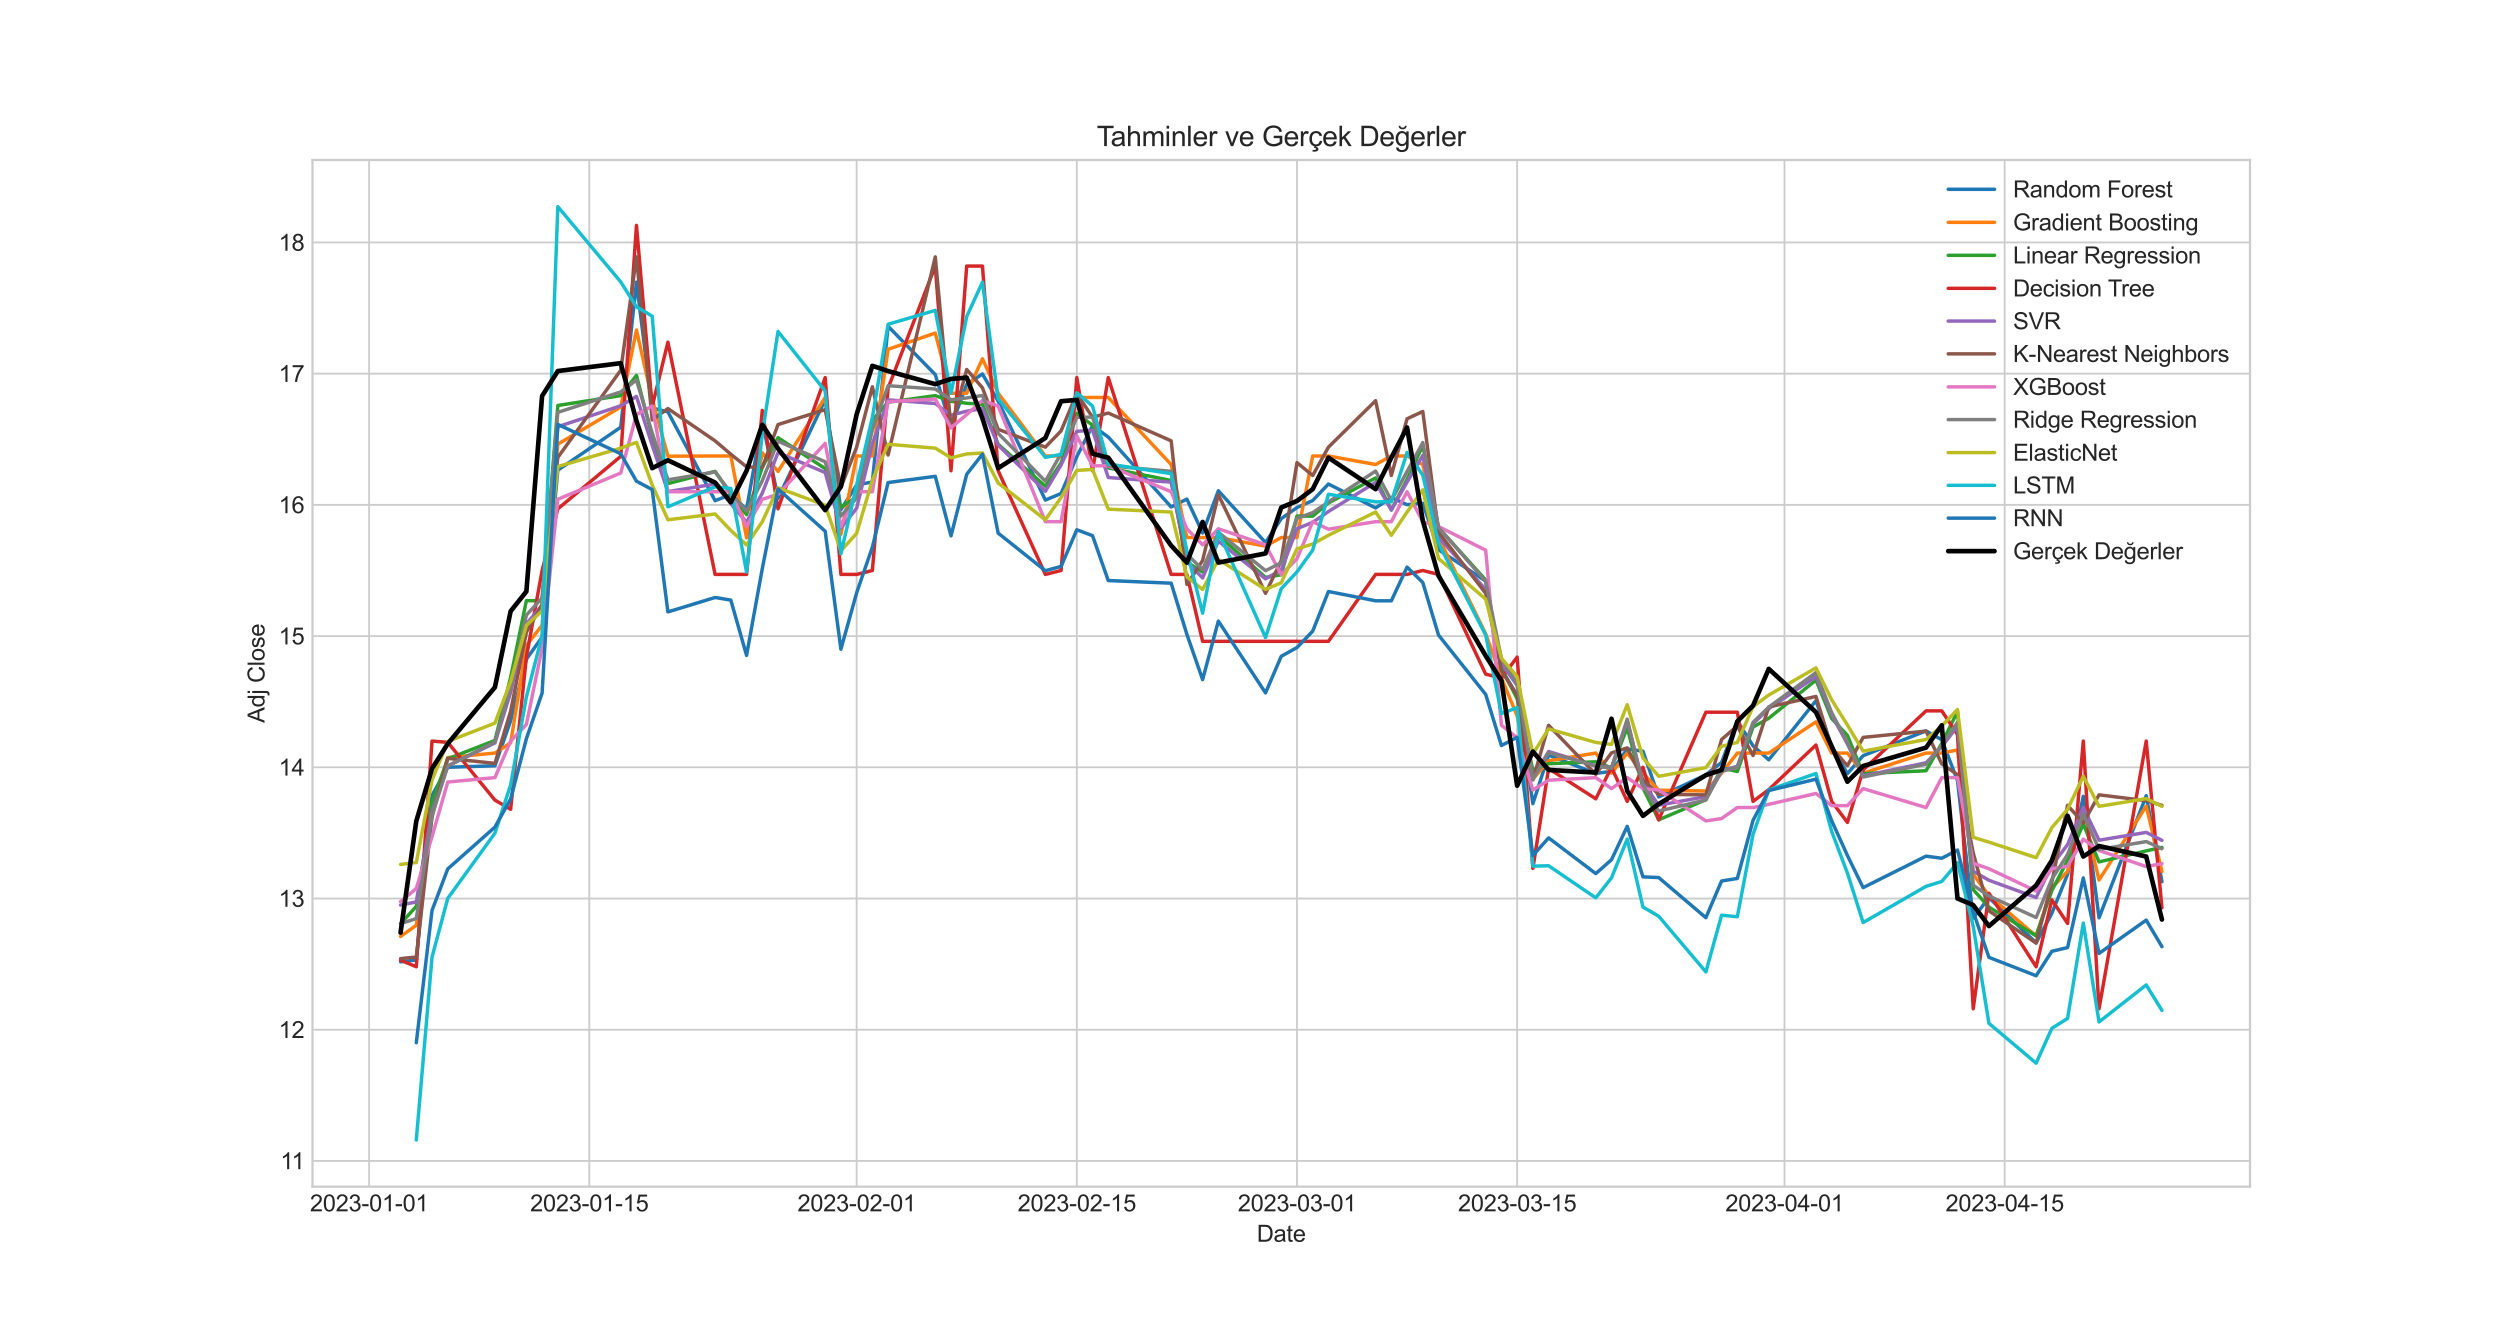 <?xml version="1.0" encoding="utf-8" standalone="no"?>
<!DOCTYPE svg PUBLIC "-//W3C//DTD SVG 1.1//EN"
  "http://www.w3.org/Graphics/SVG/1.1/DTD/svg11.dtd">
<svg xmlns:xlink="http://www.w3.org/1999/xlink" width="1080pt" height="576pt" viewBox="0 0 1080 576" xmlns="http://www.w3.org/2000/svg" version="1.1">
 <defs>
  <style type="text/css">*{stroke-linejoin: round; stroke-linecap: butt}</style>
 </defs>
 <g id="figure_1">
  <g id="patch_1">
   <path d="M 0 576 
L 1080 576 
L 1080 0 
L 0 0 
z
" style="fill: #ffffff"/>
  </g>
  <g id="axes_1">
   <g id="patch_2">
    <path d="M 135 512.64 
L 972 512.64 
L 972 69.12 
L 135 69.12 
z
" style="fill: #ffffff"/>
   </g>
   <g id="matplotlib.axis_1">
    <g id="xtick_1">
     <g id="line2d_1">
      <path d="M 159.458 512.64 
L 159.458 69.12 
" clip-path="url(#p6b9e762ca5)" style="fill: none; stroke: #cccccc; stroke-width: 0.8; stroke-linecap: round"/>
     </g>
     <g id="line2d_2"/>
     <g id="text_1">
      <!-- 2023-01-01 -->
      <g style="fill: #262626" transform="translate(133.884 523.298) scale(0.1 -0.1)">
       <defs>
        <path id="ArialMT-32" d="M 3222 541 
L 3222 0 
L 194 0 
Q 188 203 259 391 
Q 375 700 629 1000 
Q 884 1300 1366 1694 
Q 2113 2306 2375 2664 
Q 2638 3022 2638 3341 
Q 2638 3675 2398 3904 
Q 2159 4134 1775 4134 
Q 1369 4134 1125 3890 
Q 881 3647 878 3216 
L 300 3275 
Q 359 3922 746 4261 
Q 1134 4600 1788 4600 
Q 2447 4600 2831 4234 
Q 3216 3869 3216 3328 
Q 3216 3053 3103 2787 
Q 2991 2522 2730 2228 
Q 2469 1934 1863 1422 
Q 1356 997 1212 845 
Q 1069 694 975 541 
L 3222 541 
z
" transform="scale(0.016)"/>
        <path id="ArialMT-30" d="M 266 2259 
Q 266 3072 433 3567 
Q 600 4063 929 4331 
Q 1259 4600 1759 4600 
Q 2128 4600 2406 4451 
Q 2684 4303 2865 4023 
Q 3047 3744 3150 3342 
Q 3253 2941 3253 2259 
Q 3253 1453 3087 958 
Q 2922 463 2592 192 
Q 2263 -78 1759 -78 
Q 1097 -78 719 397 
Q 266 969 266 2259 
z
M 844 2259 
Q 844 1131 1108 757 
Q 1372 384 1759 384 
Q 2147 384 2411 759 
Q 2675 1134 2675 2259 
Q 2675 3391 2411 3762 
Q 2147 4134 1753 4134 
Q 1366 4134 1134 3806 
Q 844 3388 844 2259 
z
" transform="scale(0.016)"/>
        <path id="ArialMT-33" d="M 269 1209 
L 831 1284 
Q 928 806 1161 595 
Q 1394 384 1728 384 
Q 2125 384 2398 659 
Q 2672 934 2672 1341 
Q 2672 1728 2419 1979 
Q 2166 2231 1775 2231 
Q 1616 2231 1378 2169 
L 1441 2663 
Q 1497 2656 1531 2656 
Q 1891 2656 2178 2843 
Q 2466 3031 2466 3422 
Q 2466 3731 2256 3934 
Q 2047 4138 1716 4138 
Q 1388 4138 1169 3931 
Q 950 3725 888 3313 
L 325 3413 
Q 428 3978 793 4289 
Q 1159 4600 1703 4600 
Q 2078 4600 2393 4439 
Q 2709 4278 2876 4000 
Q 3044 3722 3044 3409 
Q 3044 3113 2884 2869 
Q 2725 2625 2413 2481 
Q 2819 2388 3044 2092 
Q 3269 1797 3269 1353 
Q 3269 753 2831 336 
Q 2394 -81 1725 -81 
Q 1122 -81 723 278 
Q 325 638 269 1209 
z
" transform="scale(0.016)"/>
        <path id="ArialMT-2d" d="M 203 1375 
L 203 1941 
L 1931 1941 
L 1931 1375 
L 203 1375 
z
" transform="scale(0.016)"/>
        <path id="ArialMT-31" d="M 2384 0 
L 1822 0 
L 1822 3584 
Q 1619 3391 1289 3197 
Q 959 3003 697 2906 
L 697 3450 
Q 1169 3672 1522 3987 
Q 1875 4303 2022 4600 
L 2384 4600 
L 2384 0 
z
" transform="scale(0.016)"/>
       </defs>
       <use xlink:href="#ArialMT-32"/>
       <use xlink:href="#ArialMT-30" x="55.615"/>
       <use xlink:href="#ArialMT-32" x="111.23"/>
       <use xlink:href="#ArialMT-33" x="166.846"/>
       <use xlink:href="#ArialMT-2d" x="222.461"/>
       <use xlink:href="#ArialMT-30" x="255.762"/>
       <use xlink:href="#ArialMT-31" x="311.377"/>
       <use xlink:href="#ArialMT-2d" x="366.992"/>
       <use xlink:href="#ArialMT-30" x="400.293"/>
       <use xlink:href="#ArialMT-31" x="455.908"/>
      </g>
     </g>
    </g>
    <g id="xtick_2">
     <g id="line2d_3">
      <path d="M 254.571 512.64 
L 254.571 69.12 
" clip-path="url(#p6b9e762ca5)" style="fill: none; stroke: #cccccc; stroke-width: 0.8; stroke-linecap: round"/>
     </g>
     <g id="line2d_4"/>
     <g id="text_2">
      <!-- 2023-01-15 -->
      <g style="fill: #262626" transform="translate(228.998 523.298) scale(0.1 -0.1)">
       <defs>
        <path id="ArialMT-35" d="M 266 1200 
L 856 1250 
Q 922 819 1161 601 
Q 1400 384 1738 384 
Q 2144 384 2425 690 
Q 2706 997 2706 1503 
Q 2706 1984 2436 2262 
Q 2166 2541 1728 2541 
Q 1456 2541 1237 2417 
Q 1019 2294 894 2097 
L 366 2166 
L 809 4519 
L 3088 4519 
L 3088 3981 
L 1259 3981 
L 1013 2750 
Q 1425 3038 1878 3038 
Q 2478 3038 2890 2622 
Q 3303 2206 3303 1553 
Q 3303 931 2941 478 
Q 2500 -78 1738 -78 
Q 1113 -78 717 272 
Q 322 622 266 1200 
z
" transform="scale(0.016)"/>
       </defs>
       <use xlink:href="#ArialMT-32"/>
       <use xlink:href="#ArialMT-30" x="55.615"/>
       <use xlink:href="#ArialMT-32" x="111.23"/>
       <use xlink:href="#ArialMT-33" x="166.846"/>
       <use xlink:href="#ArialMT-2d" x="222.461"/>
       <use xlink:href="#ArialMT-30" x="255.762"/>
       <use xlink:href="#ArialMT-31" x="311.377"/>
       <use xlink:href="#ArialMT-2d" x="366.992"/>
       <use xlink:href="#ArialMT-31" x="400.293"/>
       <use xlink:href="#ArialMT-35" x="455.908"/>
      </g>
     </g>
    </g>
    <g id="xtick_3">
     <g id="line2d_5">
      <path d="M 370.067 512.64 
L 370.067 69.12 
" clip-path="url(#p6b9e762ca5)" style="fill: none; stroke: #cccccc; stroke-width: 0.8; stroke-linecap: round"/>
     </g>
     <g id="line2d_6"/>
     <g id="text_3">
      <!-- 2023-02-01 -->
      <g style="fill: #262626" transform="translate(344.493 523.298) scale(0.1 -0.1)">
       <use xlink:href="#ArialMT-32"/>
       <use xlink:href="#ArialMT-30" x="55.615"/>
       <use xlink:href="#ArialMT-32" x="111.23"/>
       <use xlink:href="#ArialMT-33" x="166.846"/>
       <use xlink:href="#ArialMT-2d" x="222.461"/>
       <use xlink:href="#ArialMT-30" x="255.762"/>
       <use xlink:href="#ArialMT-32" x="311.377"/>
       <use xlink:href="#ArialMT-2d" x="366.992"/>
       <use xlink:href="#ArialMT-30" x="400.293"/>
       <use xlink:href="#ArialMT-31" x="455.908"/>
      </g>
     </g>
    </g>
    <g id="xtick_4">
     <g id="line2d_7">
      <path d="M 465.18 512.64 
L 465.18 69.12 
" clip-path="url(#p6b9e762ca5)" style="fill: none; stroke: #cccccc; stroke-width: 0.8; stroke-linecap: round"/>
     </g>
     <g id="line2d_8"/>
     <g id="text_4">
      <!-- 2023-02-15 -->
      <g style="fill: #262626" transform="translate(439.607 523.298) scale(0.1 -0.1)">
       <use xlink:href="#ArialMT-32"/>
       <use xlink:href="#ArialMT-30" x="55.615"/>
       <use xlink:href="#ArialMT-32" x="111.23"/>
       <use xlink:href="#ArialMT-33" x="166.846"/>
       <use xlink:href="#ArialMT-2d" x="222.461"/>
       <use xlink:href="#ArialMT-30" x="255.762"/>
       <use xlink:href="#ArialMT-32" x="311.377"/>
       <use xlink:href="#ArialMT-2d" x="366.992"/>
       <use xlink:href="#ArialMT-31" x="400.293"/>
       <use xlink:href="#ArialMT-35" x="455.908"/>
      </g>
     </g>
    </g>
    <g id="xtick_5">
     <g id="line2d_9">
      <path d="M 560.294 512.64 
L 560.294 69.12 
" clip-path="url(#p6b9e762ca5)" style="fill: none; stroke: #cccccc; stroke-width: 0.8; stroke-linecap: round"/>
     </g>
     <g id="line2d_10"/>
     <g id="text_5">
      <!-- 2023-03-01 -->
      <g style="fill: #262626" transform="translate(534.72 523.298) scale(0.1 -0.1)">
       <use xlink:href="#ArialMT-32"/>
       <use xlink:href="#ArialMT-30" x="55.615"/>
       <use xlink:href="#ArialMT-32" x="111.23"/>
       <use xlink:href="#ArialMT-33" x="166.846"/>
       <use xlink:href="#ArialMT-2d" x="222.461"/>
       <use xlink:href="#ArialMT-30" x="255.762"/>
       <use xlink:href="#ArialMT-33" x="311.377"/>
       <use xlink:href="#ArialMT-2d" x="366.992"/>
       <use xlink:href="#ArialMT-30" x="400.293"/>
       <use xlink:href="#ArialMT-31" x="455.908"/>
      </g>
     </g>
    </g>
    <g id="xtick_6">
     <g id="line2d_11">
      <path d="M 655.407 512.64 
L 655.407 69.12 
" clip-path="url(#p6b9e762ca5)" style="fill: none; stroke: #cccccc; stroke-width: 0.8; stroke-linecap: round"/>
     </g>
     <g id="line2d_12"/>
     <g id="text_6">
      <!-- 2023-03-15 -->
      <g style="fill: #262626" transform="translate(629.834 523.298) scale(0.1 -0.1)">
       <use xlink:href="#ArialMT-32"/>
       <use xlink:href="#ArialMT-30" x="55.615"/>
       <use xlink:href="#ArialMT-32" x="111.23"/>
       <use xlink:href="#ArialMT-33" x="166.846"/>
       <use xlink:href="#ArialMT-2d" x="222.461"/>
       <use xlink:href="#ArialMT-30" x="255.762"/>
       <use xlink:href="#ArialMT-33" x="311.377"/>
       <use xlink:href="#ArialMT-2d" x="366.992"/>
       <use xlink:href="#ArialMT-31" x="400.293"/>
       <use xlink:href="#ArialMT-35" x="455.908"/>
      </g>
     </g>
    </g>
    <g id="xtick_7">
     <g id="line2d_13">
      <path d="M 770.903 512.64 
L 770.903 69.12 
" clip-path="url(#p6b9e762ca5)" style="fill: none; stroke: #cccccc; stroke-width: 0.8; stroke-linecap: round"/>
     </g>
     <g id="line2d_14"/>
     <g id="text_7">
      <!-- 2023-04-01 -->
      <g style="fill: #262626" transform="translate(745.329 523.298) scale(0.1 -0.1)">
       <defs>
        <path id="ArialMT-34" d="M 2069 0 
L 2069 1097 
L 81 1097 
L 81 1613 
L 2172 4581 
L 2631 4581 
L 2631 1613 
L 3250 1613 
L 3250 1097 
L 2631 1097 
L 2631 0 
L 2069 0 
z
M 2069 1613 
L 2069 3678 
L 634 1613 
L 2069 1613 
z
" transform="scale(0.016)"/>
       </defs>
       <use xlink:href="#ArialMT-32"/>
       <use xlink:href="#ArialMT-30" x="55.615"/>
       <use xlink:href="#ArialMT-32" x="111.23"/>
       <use xlink:href="#ArialMT-33" x="166.846"/>
       <use xlink:href="#ArialMT-2d" x="222.461"/>
       <use xlink:href="#ArialMT-30" x="255.762"/>
       <use xlink:href="#ArialMT-34" x="311.377"/>
       <use xlink:href="#ArialMT-2d" x="366.992"/>
       <use xlink:href="#ArialMT-30" x="400.293"/>
       <use xlink:href="#ArialMT-31" x="455.908"/>
      </g>
     </g>
    </g>
    <g id="xtick_8">
     <g id="line2d_15">
      <path d="M 866.016 512.64 
L 866.016 69.12 
" clip-path="url(#p6b9e762ca5)" style="fill: none; stroke: #cccccc; stroke-width: 0.8; stroke-linecap: round"/>
     </g>
     <g id="line2d_16"/>
     <g id="text_8">
      <!-- 2023-04-15 -->
      <g style="fill: #262626" transform="translate(840.443 523.298) scale(0.1 -0.1)">
       <use xlink:href="#ArialMT-32"/>
       <use xlink:href="#ArialMT-30" x="55.615"/>
       <use xlink:href="#ArialMT-32" x="111.23"/>
       <use xlink:href="#ArialMT-33" x="166.846"/>
       <use xlink:href="#ArialMT-2d" x="222.461"/>
       <use xlink:href="#ArialMT-30" x="255.762"/>
       <use xlink:href="#ArialMT-34" x="311.377"/>
       <use xlink:href="#ArialMT-2d" x="366.992"/>
       <use xlink:href="#ArialMT-31" x="400.293"/>
       <use xlink:href="#ArialMT-35" x="455.908"/>
      </g>
     </g>
    </g>
    <g id="text_9">
     <!-- Date -->
     <g style="fill: #262626" transform="translate(542.939 536.443) scale(0.1 -0.1)">
      <defs>
       <path id="ArialMT-44" d="M 494 0 
L 494 4581 
L 2072 4581 
Q 2606 4581 2888 4516 
Q 3281 4425 3559 4188 
Q 3922 3881 4101 3404 
Q 4281 2928 4281 2316 
Q 4281 1794 4159 1391 
Q 4038 988 3847 723 
Q 3656 459 3429 307 
Q 3203 156 2883 78 
Q 2563 0 2147 0 
L 494 0 
z
M 1100 541 
L 2078 541 
Q 2531 541 2789 625 
Q 3047 709 3200 863 
Q 3416 1078 3536 1442 
Q 3656 1806 3656 2325 
Q 3656 3044 3420 3430 
Q 3184 3816 2847 3947 
Q 2603 4041 2063 4041 
L 1100 4041 
L 1100 541 
z
" transform="scale(0.016)"/>
       <path id="ArialMT-61" d="M 2588 409 
Q 2275 144 1986 34 
Q 1697 -75 1366 -75 
Q 819 -75 525 192 
Q 231 459 231 875 
Q 231 1119 342 1320 
Q 453 1522 633 1644 
Q 813 1766 1038 1828 
Q 1203 1872 1538 1913 
Q 2219 1994 2541 2106 
Q 2544 2222 2544 2253 
Q 2544 2597 2384 2738 
Q 2169 2928 1744 2928 
Q 1347 2928 1158 2789 
Q 969 2650 878 2297 
L 328 2372 
Q 403 2725 575 2942 
Q 747 3159 1072 3276 
Q 1397 3394 1825 3394 
Q 2250 3394 2515 3294 
Q 2781 3194 2906 3042 
Q 3031 2891 3081 2659 
Q 3109 2516 3109 2141 
L 3109 1391 
Q 3109 606 3145 398 
Q 3181 191 3288 0 
L 2700 0 
Q 2613 175 2588 409 
z
M 2541 1666 
Q 2234 1541 1622 1453 
Q 1275 1403 1131 1340 
Q 988 1278 909 1158 
Q 831 1038 831 891 
Q 831 666 1001 516 
Q 1172 366 1500 366 
Q 1825 366 2078 508 
Q 2331 650 2450 897 
Q 2541 1088 2541 1459 
L 2541 1666 
z
" transform="scale(0.016)"/>
       <path id="ArialMT-74" d="M 1650 503 
L 1731 6 
Q 1494 -44 1306 -44 
Q 1000 -44 831 53 
Q 663 150 594 308 
Q 525 466 525 972 
L 525 2881 
L 113 2881 
L 113 3319 
L 525 3319 
L 525 4141 
L 1084 4478 
L 1084 3319 
L 1650 3319 
L 1650 2881 
L 1084 2881 
L 1084 941 
Q 1084 700 1114 631 
Q 1144 563 1211 522 
Q 1278 481 1403 481 
Q 1497 481 1650 503 
z
" transform="scale(0.016)"/>
       <path id="ArialMT-65" d="M 2694 1069 
L 3275 997 
Q 3138 488 2766 206 
Q 2394 -75 1816 -75 
Q 1088 -75 661 373 
Q 234 822 234 1631 
Q 234 2469 665 2931 
Q 1097 3394 1784 3394 
Q 2450 3394 2872 2941 
Q 3294 2488 3294 1666 
Q 3294 1616 3291 1516 
L 816 1516 
Q 847 969 1125 678 
Q 1403 388 1819 388 
Q 2128 388 2347 550 
Q 2566 713 2694 1069 
z
M 847 1978 
L 2700 1978 
Q 2663 2397 2488 2606 
Q 2219 2931 1791 2931 
Q 1403 2931 1139 2672 
Q 875 2413 847 1978 
z
" transform="scale(0.016)"/>
      </defs>
      <use xlink:href="#ArialMT-44"/>
      <use xlink:href="#ArialMT-61" x="72.217"/>
      <use xlink:href="#ArialMT-74" x="127.832"/>
      <use xlink:href="#ArialMT-65" x="155.615"/>
     </g>
    </g>
   </g>
   <g id="matplotlib.axis_2">
    <g id="ytick_1">
     <g id="line2d_17">
      <path d="M 135 501.526 
L 972 501.526 
" clip-path="url(#p6b9e762ca5)" style="fill: none; stroke: #cccccc; stroke-width: 0.8; stroke-linecap: round"/>
     </g>
     <g id="line2d_18"/>
     <g id="text_10">
      <!-- 11 -->
      <g style="fill: #262626" transform="translate(121.116 505.105) scale(0.1 -0.1)">
       <use xlink:href="#ArialMT-31"/>
       <use xlink:href="#ArialMT-31" x="48.24"/>
      </g>
     </g>
    </g>
    <g id="ytick_2">
     <g id="line2d_19">
      <path d="M 135 444.843 
L 972 444.843 
" clip-path="url(#p6b9e762ca5)" style="fill: none; stroke: #cccccc; stroke-width: 0.8; stroke-linecap: round"/>
     </g>
     <g id="line2d_20"/>
     <g id="text_11">
      <!-- 12 -->
      <g style="fill: #262626" transform="translate(120.378 448.422) scale(0.1 -0.1)">
       <use xlink:href="#ArialMT-31"/>
       <use xlink:href="#ArialMT-32" x="55.615"/>
      </g>
     </g>
    </g>
    <g id="ytick_3">
     <g id="line2d_21">
      <path d="M 135 388.159 
L 972 388.159 
" clip-path="url(#p6b9e762ca5)" style="fill: none; stroke: #cccccc; stroke-width: 0.8; stroke-linecap: round"/>
     </g>
     <g id="line2d_22"/>
     <g id="text_12">
      <!-- 13 -->
      <g style="fill: #262626" transform="translate(120.378 391.738) scale(0.1 -0.1)">
       <use xlink:href="#ArialMT-31"/>
       <use xlink:href="#ArialMT-33" x="55.615"/>
      </g>
     </g>
    </g>
    <g id="ytick_4">
     <g id="line2d_23">
      <path d="M 135 331.476 
L 972 331.476 
" clip-path="url(#p6b9e762ca5)" style="fill: none; stroke: #cccccc; stroke-width: 0.8; stroke-linecap: round"/>
     </g>
     <g id="line2d_24"/>
     <g id="text_13">
      <!-- 14 -->
      <g style="fill: #262626" transform="translate(120.378 335.055) scale(0.1 -0.1)">
       <use xlink:href="#ArialMT-31"/>
       <use xlink:href="#ArialMT-34" x="55.615"/>
      </g>
     </g>
    </g>
    <g id="ytick_5">
     <g id="line2d_25">
      <path d="M 135 274.793 
L 972 274.793 
" clip-path="url(#p6b9e762ca5)" style="fill: none; stroke: #cccccc; stroke-width: 0.8; stroke-linecap: round"/>
     </g>
     <g id="line2d_26"/>
     <g id="text_14">
      <!-- 15 -->
      <g style="fill: #262626" transform="translate(120.378 278.372) scale(0.1 -0.1)">
       <use xlink:href="#ArialMT-31"/>
       <use xlink:href="#ArialMT-35" x="55.615"/>
      </g>
     </g>
    </g>
    <g id="ytick_6">
     <g id="line2d_27">
      <path d="M 135 218.11 
L 972 218.11 
" clip-path="url(#p6b9e762ca5)" style="fill: none; stroke: #cccccc; stroke-width: 0.8; stroke-linecap: round"/>
     </g>
     <g id="line2d_28"/>
     <g id="text_15">
      <!-- 16 -->
      <g style="fill: #262626" transform="translate(120.378 221.689) scale(0.1 -0.1)">
       <defs>
        <path id="ArialMT-36" d="M 3184 3459 
L 2625 3416 
Q 2550 3747 2413 3897 
Q 2184 4138 1850 4138 
Q 1581 4138 1378 3988 
Q 1113 3794 959 3422 
Q 806 3050 800 2363 
Q 1003 2672 1297 2822 
Q 1591 2972 1913 2972 
Q 2475 2972 2870 2558 
Q 3266 2144 3266 1488 
Q 3266 1056 3080 686 
Q 2894 316 2569 119 
Q 2244 -78 1831 -78 
Q 1128 -78 684 439 
Q 241 956 241 2144 
Q 241 3472 731 4075 
Q 1159 4600 1884 4600 
Q 2425 4600 2770 4297 
Q 3116 3994 3184 3459 
z
M 888 1484 
Q 888 1194 1011 928 
Q 1134 663 1356 523 
Q 1578 384 1822 384 
Q 2178 384 2434 671 
Q 2691 959 2691 1453 
Q 2691 1928 2437 2201 
Q 2184 2475 1800 2475 
Q 1419 2475 1153 2201 
Q 888 1928 888 1484 
z
" transform="scale(0.016)"/>
       </defs>
       <use xlink:href="#ArialMT-31"/>
       <use xlink:href="#ArialMT-36" x="55.615"/>
      </g>
     </g>
    </g>
    <g id="ytick_7">
     <g id="line2d_29">
      <path d="M 135 161.427 
L 972 161.427 
" clip-path="url(#p6b9e762ca5)" style="fill: none; stroke: #cccccc; stroke-width: 0.8; stroke-linecap: round"/>
     </g>
     <g id="line2d_30"/>
     <g id="text_16">
      <!-- 17 -->
      <g style="fill: #262626" transform="translate(120.378 165.006) scale(0.1 -0.1)">
       <defs>
        <path id="ArialMT-37" d="M 303 3981 
L 303 4522 
L 3269 4522 
L 3269 4084 
Q 2831 3619 2401 2847 
Q 1972 2075 1738 1259 
Q 1569 684 1522 0 
L 944 0 
Q 953 541 1156 1306 
Q 1359 2072 1739 2783 
Q 2119 3494 2547 3981 
L 303 3981 
z
" transform="scale(0.016)"/>
       </defs>
       <use xlink:href="#ArialMT-31"/>
       <use xlink:href="#ArialMT-37" x="55.615"/>
      </g>
     </g>
    </g>
    <g id="ytick_8">
     <g id="line2d_31">
      <path d="M 135 104.744 
L 972 104.744 
" clip-path="url(#p6b9e762ca5)" style="fill: none; stroke: #cccccc; stroke-width: 0.8; stroke-linecap: round"/>
     </g>
     <g id="line2d_32"/>
     <g id="text_17">
      <!-- 18 -->
      <g style="fill: #262626" transform="translate(120.378 108.322) scale(0.1 -0.1)">
       <defs>
        <path id="ArialMT-38" d="M 1131 2484 
Q 781 2613 612 2850 
Q 444 3088 444 3419 
Q 444 3919 803 4259 
Q 1163 4600 1759 4600 
Q 2359 4600 2725 4251 
Q 3091 3903 3091 3403 
Q 3091 3084 2923 2848 
Q 2756 2613 2416 2484 
Q 2838 2347 3058 2040 
Q 3278 1734 3278 1309 
Q 3278 722 2862 322 
Q 2447 -78 1769 -78 
Q 1091 -78 675 323 
Q 259 725 259 1325 
Q 259 1772 486 2073 
Q 713 2375 1131 2484 
z
M 1019 3438 
Q 1019 3113 1228 2906 
Q 1438 2700 1772 2700 
Q 2097 2700 2305 2904 
Q 2513 3109 2513 3406 
Q 2513 3716 2298 3927 
Q 2084 4138 1766 4138 
Q 1444 4138 1231 3931 
Q 1019 3725 1019 3438 
z
M 838 1322 
Q 838 1081 952 856 
Q 1066 631 1291 507 
Q 1516 384 1775 384 
Q 2178 384 2440 643 
Q 2703 903 2703 1303 
Q 2703 1709 2433 1975 
Q 2163 2241 1756 2241 
Q 1359 2241 1098 1978 
Q 838 1716 838 1322 
z
" transform="scale(0.016)"/>
       </defs>
       <use xlink:href="#ArialMT-31"/>
       <use xlink:href="#ArialMT-38" x="55.615"/>
      </g>
     </g>
    </g>
    <g id="text_18">
     <!-- Adj Close -->
     <g style="fill: #262626" transform="translate(114.273 312.278) rotate(-90) scale(0.1 -0.1)">
      <defs>
       <path id="ArialMT-41" d="M -9 0 
L 1750 4581 
L 2403 4581 
L 4278 0 
L 3588 0 
L 3053 1388 
L 1138 1388 
L 634 0 
L -9 0 
z
M 1313 1881 
L 2866 1881 
L 2388 3150 
Q 2169 3728 2063 4100 
Q 1975 3659 1816 3225 
L 1313 1881 
z
" transform="scale(0.016)"/>
       <path id="ArialMT-64" d="M 2575 0 
L 2575 419 
Q 2259 -75 1647 -75 
Q 1250 -75 917 144 
Q 584 363 401 755 
Q 219 1147 219 1656 
Q 219 2153 384 2558 
Q 550 2963 881 3178 
Q 1213 3394 1622 3394 
Q 1922 3394 2156 3267 
Q 2391 3141 2538 2938 
L 2538 4581 
L 3097 4581 
L 3097 0 
L 2575 0 
z
M 797 1656 
Q 797 1019 1065 703 
Q 1334 388 1700 388 
Q 2069 388 2326 689 
Q 2584 991 2584 1609 
Q 2584 2291 2321 2609 
Q 2059 2928 1675 2928 
Q 1300 2928 1048 2622 
Q 797 2316 797 1656 
z
" transform="scale(0.016)"/>
       <path id="ArialMT-6a" d="M 419 3928 
L 419 4581 
L 981 4581 
L 981 3928 
L 419 3928 
z
M -294 -1288 
L -188 -809 
Q -19 -853 78 -853 
Q 250 -853 334 -739 
Q 419 -625 419 -169 
L 419 3319 
L 981 3319 
L 981 -181 
Q 981 -794 822 -1034 
Q 619 -1347 147 -1347 
Q -81 -1347 -294 -1288 
z
" transform="scale(0.016)"/>
       <path id="ArialMT-20" transform="scale(0.016)"/>
       <path id="ArialMT-43" d="M 3763 1606 
L 4369 1453 
Q 4178 706 3683 314 
Q 3188 -78 2472 -78 
Q 1731 -78 1267 223 
Q 803 525 561 1097 
Q 319 1669 319 2325 
Q 319 3041 592 3573 
Q 866 4106 1370 4382 
Q 1875 4659 2481 4659 
Q 3169 4659 3637 4309 
Q 4106 3959 4291 3325 
L 3694 3184 
Q 3534 3684 3231 3912 
Q 2928 4141 2469 4141 
Q 1941 4141 1586 3887 
Q 1231 3634 1087 3207 
Q 944 2781 944 2328 
Q 944 1744 1114 1308 
Q 1284 872 1643 656 
Q 2003 441 2422 441 
Q 2931 441 3284 734 
Q 3638 1028 3763 1606 
z
" transform="scale(0.016)"/>
       <path id="ArialMT-6c" d="M 409 0 
L 409 4581 
L 972 4581 
L 972 0 
L 409 0 
z
" transform="scale(0.016)"/>
       <path id="ArialMT-6f" d="M 213 1659 
Q 213 2581 725 3025 
Q 1153 3394 1769 3394 
Q 2453 3394 2887 2945 
Q 3322 2497 3322 1706 
Q 3322 1066 3130 698 
Q 2938 331 2570 128 
Q 2203 -75 1769 -75 
Q 1072 -75 642 372 
Q 213 819 213 1659 
z
M 791 1659 
Q 791 1022 1069 705 
Q 1347 388 1769 388 
Q 2188 388 2466 706 
Q 2744 1025 2744 1678 
Q 2744 2294 2464 2611 
Q 2184 2928 1769 2928 
Q 1347 2928 1069 2612 
Q 791 2297 791 1659 
z
" transform="scale(0.016)"/>
       <path id="ArialMT-73" d="M 197 991 
L 753 1078 
Q 800 744 1014 566 
Q 1228 388 1613 388 
Q 2000 388 2187 545 
Q 2375 703 2375 916 
Q 2375 1106 2209 1216 
Q 2094 1291 1634 1406 
Q 1016 1563 777 1677 
Q 538 1791 414 1992 
Q 291 2194 291 2438 
Q 291 2659 392 2848 
Q 494 3038 669 3163 
Q 800 3259 1026 3326 
Q 1253 3394 1513 3394 
Q 1903 3394 2198 3281 
Q 2494 3169 2634 2976 
Q 2775 2784 2828 2463 
L 2278 2388 
Q 2241 2644 2061 2787 
Q 1881 2931 1553 2931 
Q 1166 2931 1000 2803 
Q 834 2675 834 2503 
Q 834 2394 903 2306 
Q 972 2216 1119 2156 
Q 1203 2125 1616 2013 
Q 2213 1853 2448 1751 
Q 2684 1650 2818 1456 
Q 2953 1263 2953 975 
Q 2953 694 2789 445 
Q 2625 197 2315 61 
Q 2006 -75 1616 -75 
Q 969 -75 630 194 
Q 291 463 197 991 
z
" transform="scale(0.016)"/>
      </defs>
      <use xlink:href="#ArialMT-41"/>
      <use xlink:href="#ArialMT-64" x="66.699"/>
      <use xlink:href="#ArialMT-6a" x="122.314"/>
      <use xlink:href="#ArialMT-20" x="144.531"/>
      <use xlink:href="#ArialMT-43" x="172.314"/>
      <use xlink:href="#ArialMT-6c" x="244.531"/>
      <use xlink:href="#ArialMT-6f" x="266.748"/>
      <use xlink:href="#ArialMT-73" x="322.363"/>
      <use xlink:href="#ArialMT-65" x="372.363"/>
     </g>
    </g>
   </g>
   <g id="line2d_33">
    <path d="M 173.045 415.526 
L 179.839 414.704 
L 186.633 343.595 
L 193.427 331.454 
L 213.808 330.807 
L 220.602 311.376 
L 227.396 284.786 
L 234.19 275.224 
L 240.984 203.1 
L 268.159 184.565 
L 274.953 121.873 
L 281.747 176.255 
L 288.541 177.944 
L 308.922 216.29 
L 315.716 213.672 
L 322.51 220.037 
L 329.304 181.736 
L 336.097 215.264 
L 356.479 172.707 
L 363.273 220.156 
L 370.067 209.511 
L 376.86 208.213 
L 383.654 140.958 
L 404.036 161.846 
L 410.83 184.287 
L 417.623 166.041 
L 424.417 161.557 
L 431.211 173.308 
L 451.593 216.03 
L 458.386 213.195 
L 465.18 197.245 
L 471.974 183.907 
L 478.768 188.81 
L 505.943 219 
L 512.737 215.616 
L 519.531 230.246 
L 526.325 212.011 
L 546.706 234.384 
L 553.5 224.056 
L 560.294 219.266 
L 567.088 216.228 
L 573.881 209.092 
L 594.263 219.425 
L 601.057 214.958 
L 607.851 218.025 
L 614.644 217.396 
L 621.438 237.479 
L 641.82 251.031 
L 648.614 289.134 
L 655.407 300.403 
L 662.201 347.183 
L 668.995 326.193 
L 689.377 334.135 
L 696.17 333.199 
L 702.964 323.546 
L 709.758 324.521 
L 716.552 344.275 
L 736.933 334.719 
L 743.727 329.339 
L 750.521 311.41 
L 757.315 322.18 
L 764.109 328.24 
L 784.49 302.681 
L 791.284 322.475 
L 798.078 334.22 
L 804.872 326.454 
L 832.047 315.741 
L 838.841 319.607 
L 845.635 337.218 
L 852.429 396.583 
L 859.222 387.825 
L 879.604 407.29 
L 886.398 394.531 
L 893.192 377.724 
L 899.985 344.02 
L 906.779 396.486 
L 927.161 343.748 
L 933.955 380.881 
" clip-path="url(#p6b9e762ca5)" style="fill: none; stroke: #1f77b4; stroke-width: 1.5; stroke-linecap: round"/>
   </g>
   <g id="line2d_34">
    <path d="M 173.045 404.551 
L 179.839 399.712 
L 186.633 350.858 
L 193.427 327.245 
L 213.808 325.327 
L 220.602 320.883 
L 227.396 278.843 
L 234.19 270.113 
L 240.984 191.864 
L 268.159 175.831 
L 274.953 142.563 
L 281.747 172.495 
L 288.541 197.079 
L 308.922 196.979 
L 315.716 196.979 
L 322.51 232.322 
L 329.304 195.637 
L 336.097 203.666 
L 356.479 171.712 
L 363.273 230.88 
L 370.067 196.979 
L 376.86 196.979 
L 383.654 150.894 
L 404.036 143.877 
L 410.83 169.88 
L 417.623 169.88 
L 424.417 154.985 
L 431.211 169.88 
L 451.593 196.979 
L 458.386 196.979 
L 465.18 171.712 
L 471.974 171.712 
L 478.768 171.712 
L 505.943 200.683 
L 512.737 232.222 
L 519.531 232.222 
L 526.325 232.222 
L 546.706 235.927 
L 553.5 232.222 
L 560.294 232.222 
L 567.088 196.979 
L 573.881 196.979 
L 594.263 200.683 
L 601.057 196.979 
L 607.851 196.979 
L 614.644 200.683 
L 621.438 232.222 
L 641.82 273.817 
L 648.614 292.766 
L 655.407 309.307 
L 662.201 336.619 
L 668.995 328.64 
L 689.377 325.327 
L 696.17 334.003 
L 702.964 325.327 
L 709.758 334.003 
L 716.552 341.346 
L 736.933 341.735 
L 743.727 334.003 
L 750.521 325.327 
L 757.315 325.327 
L 764.109 325.327 
L 784.49 311.85 
L 791.284 325.327 
L 798.078 325.327 
L 804.872 334.003 
L 832.047 325.327 
L 838.841 325.327 
L 845.635 323.985 
L 852.429 377.71 
L 859.222 386.891 
L 879.604 404.366 
L 886.398 383.517 
L 893.192 376.456 
L 899.985 351.556 
L 906.779 380.161 
L 927.161 348.243 
L 933.955 376.456 
" clip-path="url(#p6b9e762ca5)" style="fill: none; stroke: #ff7f0e; stroke-width: 1.5; stroke-linecap: round"/>
   </g>
   <g id="line2d_35">
    <path d="M 173.045 399.007 
L 179.839 391.57 
L 186.633 346.882 
L 193.427 327.779 
L 213.808 319.879 
L 220.602 292.582 
L 227.396 259.479 
L 234.19 259.551 
L 240.984 175.172 
L 268.159 170.903 
L 274.953 162.182 
L 281.747 188.589 
L 288.541 208.917 
L 308.922 203.625 
L 315.716 213.545 
L 322.51 222.322 
L 329.304 201.889 
L 336.097 189.071 
L 356.479 202.444 
L 363.273 219.084 
L 370.067 214.682 
L 376.86 181.469 
L 383.654 173.739 
L 404.036 170.92 
L 410.83 173.353 
L 417.623 174.217 
L 424.417 174.652 
L 431.211 191.922 
L 451.593 210.071 
L 458.386 200.023 
L 465.18 178.656 
L 471.974 183.689 
L 478.768 202.15 
L 505.943 207.568 
L 512.737 242.799 
L 519.531 247.104 
L 526.325 231.328 
L 546.706 249.442 
L 553.5 248.297 
L 560.294 222.947 
L 567.088 222.969 
L 573.881 217.278 
L 594.263 206.468 
L 601.057 220.341 
L 607.851 207.052 
L 614.644 192.458 
L 621.438 227.951 
L 641.82 250.545 
L 648.614 288.603 
L 655.407 301.869 
L 662.201 332.673 
L 668.995 329.925 
L 689.377 329.086 
L 696.17 331.732 
L 702.964 314.394 
L 709.758 340.403 
L 716.552 354.15 
L 736.933 345.478 
L 743.727 331.715 
L 750.521 333.283 
L 757.315 314.07 
L 764.109 310.294 
L 784.49 293.802 
L 791.284 310.417 
L 798.078 317.672 
L 804.872 334.198 
L 832.047 332.964 
L 838.841 321.171 
L 845.635 307.364 
L 852.429 384.334 
L 859.222 391.887 
L 879.604 404.244 
L 886.398 384.749 
L 893.192 371.649 
L 899.985 355.96 
L 906.779 372.34 
L 927.161 367.574 
L 933.955 366.065 
" clip-path="url(#p6b9e762ca5)" style="fill: none; stroke: #2ca02c; stroke-width: 1.5; stroke-linecap: round"/>
   </g>
   <g id="line2d_36">
    <path d="M 173.045 414.801 
L 179.839 417.635 
L 186.633 320.14 
L 193.427 320.706 
L 213.808 345.647 
L 220.602 349.615 
L 227.396 283.862 
L 234.19 246.451 
L 240.984 219.81 
L 268.159 197.137 
L 274.953 97.375 
L 281.747 175.597 
L 288.541 147.823 
L 308.922 248.152 
L 315.716 248.152 
L 322.51 248.152 
L 329.304 177.298 
L 336.097 219.81 
L 356.479 163.127 
L 363.273 248.152 
L 370.067 248.152 
L 376.86 246.451 
L 383.654 167.662 
L 404.036 114.947 
L 410.83 203.372 
L 417.623 114.947 
L 424.417 114.947 
L 431.211 203.372 
L 451.593 248.152 
L 458.386 246.451 
L 465.18 163.127 
L 471.974 203.372 
L 478.768 163.127 
L 505.943 248.152 
L 512.737 248.152 
L 519.531 277.06 
L 526.325 277.06 
L 546.706 277.06 
L 553.5 277.06 
L 560.294 277.06 
L 567.088 277.06 
L 573.881 277.06 
L 594.263 248.152 
L 601.057 248.152 
L 607.851 248.152 
L 614.644 246.451 
L 621.438 248.152 
L 641.82 291.231 
L 648.614 292.932 
L 655.407 283.862 
L 662.201 375.122 
L 668.995 332.043 
L 689.377 345.08 
L 696.17 331.476 
L 702.964 346.214 
L 709.758 331.476 
L 716.552 354.149 
L 736.933 307.669 
L 743.727 307.669 
L 750.521 307.669 
L 757.315 346.214 
L 764.109 341.112 
L 784.49 321.84 
L 791.284 346.214 
L 798.078 355.283 
L 804.872 332.61 
L 832.047 307.102 
L 838.841 307.102 
L 845.635 317.305 
L 852.429 435.773 
L 859.222 385.892 
L 879.604 417.635 
L 886.398 388.726 
L 893.192 398.929 
L 899.985 320.14 
L 906.779 435.773 
L 927.161 320.14 
L 933.955 392.127 
" clip-path="url(#p6b9e762ca5)" style="fill: none; stroke: #d62728; stroke-width: 1.5; stroke-linecap: round"/>
   </g>
   <g id="line2d_37">
    <path d="M 173.045 390.997 
L 179.839 389.631 
L 186.633 350.623 
L 193.427 330.894 
L 213.808 320.951 
L 220.602 299.103 
L 227.396 269.537 
L 234.19 261.454 
L 240.984 184.344 
L 268.159 175.299 
L 274.953 171.241 
L 281.747 192.341 
L 288.541 212.354 
L 308.922 209.105 
L 315.716 217.582 
L 322.51 225.64 
L 329.304 213.046 
L 336.097 195.572 
L 356.479 204.128 
L 363.273 228.093 
L 370.067 219.573 
L 376.86 191.776 
L 383.654 172.742 
L 404.036 174.303 
L 410.83 179.352 
L 417.623 177.64 
L 424.417 176.499 
L 431.211 192.325 
L 451.593 212.233 
L 458.386 200.875 
L 465.18 186.337 
L 471.974 185.875 
L 478.768 206.281 
L 505.943 208.303 
L 512.737 242.671 
L 519.531 249.671 
L 526.325 233.768 
L 546.706 250.052 
L 553.5 246.206 
L 560.294 228.409 
L 567.088 225.646 
L 573.881 220.98 
L 594.263 208.378 
L 601.057 220.292 
L 607.851 208.235 
L 614.644 196.751 
L 621.438 232.115 
L 641.82 254.669 
L 648.614 286.543 
L 655.407 296.132 
L 662.201 336.223 
L 668.995 324.639 
L 689.377 330.899 
L 696.17 331.629 
L 702.964 311.469 
L 709.758 338.207 
L 716.552 347.831 
L 736.933 344.149 
L 743.727 332.903 
L 750.521 331.059 
L 757.315 312.68 
L 764.109 306.154 
L 784.49 292.234 
L 791.284 308.814 
L 798.078 321.414 
L 804.872 335.201 
L 832.047 329.521 
L 838.841 322.593 
L 845.635 313.693 
L 852.429 376.39 
L 859.222 380.285 
L 879.604 387.728 
L 886.398 373.87 
L 893.192 364.869 
L 899.985 348.822 
L 906.779 362.962 
L 927.161 359.594 
L 933.955 363.027 
" clip-path="url(#p6b9e762ca5)" style="fill: none; stroke: #9467bd; stroke-width: 1.5; stroke-linecap: round"/>
   </g>
   <g id="line2d_38">
    <path d="M 173.045 414.12 
L 179.839 413.44 
L 186.633 352.903 
L 193.427 327.622 
L 213.808 329.776 
L 220.602 307.216 
L 227.396 273.093 
L 234.19 261.189 
L 240.984 197.591 
L 268.159 159.953 
L 274.953 110.979 
L 281.747 181.379 
L 288.541 176.504 
L 308.922 190.448 
L 315.716 196.23 
L 322.51 201.672 
L 329.304 202.012 
L 336.097 183.42 
L 356.479 176.958 
L 363.273 210.514 
L 370.067 193.169 
L 376.86 167.095 
L 383.654 196.57 
L 404.036 110.979 
L 410.83 184.78 
L 417.623 159.613 
L 424.417 167.549 
L 431.211 185.46 
L 451.593 193.169 
L 458.386 186.141 
L 465.18 170.043 
L 471.974 180.246 
L 478.768 178.432 
L 505.943 190.448 
L 512.737 252.46 
L 519.531 242.144 
L 526.325 213.689 
L 546.706 256.314 
L 553.5 242.144 
L 560.294 199.858 
L 567.088 205.413 
L 573.881 193.169 
L 594.263 173.103 
L 601.057 205.413 
L 607.851 180.926 
L 614.644 177.751 
L 621.438 229.9 
L 641.82 256.314 
L 648.614 289.757 
L 655.407 300.414 
L 662.201 336.918 
L 668.995 313.338 
L 689.377 334.537 
L 696.17 325.241 
L 702.964 323.087 
L 709.758 336.804 
L 716.552 343.153 
L 736.933 343.38 
L 743.727 319.459 
L 750.521 313.564 
L 757.315 326.375 
L 764.109 305.402 
L 784.49 300.867 
L 791.284 323.087 
L 798.078 330.796 
L 804.872 318.552 
L 832.047 315.832 
L 838.841 330.002 
L 845.635 334.651 
L 852.429 368.434 
L 859.222 393.488 
L 879.604 407.432 
L 886.398 381.131 
L 893.192 347.914 
L 899.985 355.51 
L 906.779 343.38 
L 927.161 345.874 
L 933.955 347.914 
" clip-path="url(#p6b9e762ca5)" style="fill: none; stroke: #8c564b; stroke-width: 1.5; stroke-linecap: round"/>
   </g>
   <g id="line2d_39">
    <path d="M 173.045 389.519 
L 179.839 383.825 
L 186.633 361.429 
L 193.427 337.835 
L 213.808 335.929 
L 220.602 320.121 
L 227.396 312.985 
L 234.19 279.931 
L 240.984 215.684 
L 268.159 204.343 
L 274.953 179.087 
L 281.747 175.397 
L 288.541 212.435 
L 308.922 212.435 
L 315.716 212.435 
L 322.51 227.461 
L 329.304 215.684 
L 336.097 213.553 
L 356.479 191.545 
L 363.273 227.461 
L 370.067 212.435 
L 376.86 212.435 
L 383.654 173.516 
L 404.036 172.399 
L 410.83 184.73 
L 417.623 179.087 
L 424.417 173.002 
L 431.211 175.397 
L 451.593 225.367 
L 458.386 225.367 
L 465.18 188.297 
L 471.974 201.229 
L 478.768 201.229 
L 505.943 212.435 
L 512.737 228.432 
L 519.531 235.352 
L 526.325 228.432 
L 546.706 235.352 
L 553.5 248.283 
L 560.294 241.363 
L 567.088 225.367 
L 573.881 228.615 
L 594.263 225.367 
L 601.057 225.367 
L 607.851 212.435 
L 614.644 225.367 
L 621.438 227.461 
L 641.82 237.7 
L 648.614 313.316 
L 655.407 318.748 
L 662.201 341.264 
L 668.995 337.046 
L 689.377 335.929 
L 696.17 340.671 
L 702.964 335.929 
L 709.758 340.671 
L 716.552 341.264 
L 736.933 354.643 
L 743.727 353.603 
L 750.521 348.861 
L 757.315 348.861 
L 764.109 347.471 
L 784.49 342.775 
L 791.284 348.048 
L 798.078 348.048 
L 804.872 340.671 
L 832.047 348.861 
L 838.841 335.929 
L 845.635 335.929 
L 852.429 372.887 
L 859.222 375.299 
L 879.604 384.942 
L 886.398 375.304 
L 893.192 374.182 
L 899.985 362.541 
L 906.779 367.401 
L 927.161 374.355 
L 933.955 373.082 
" clip-path="url(#p6b9e762ca5)" style="fill: none; stroke: #e377c2; stroke-width: 1.5; stroke-linecap: round"/>
   </g>
   <g id="line2d_40">
    <path d="M 173.045 399.022 
L 179.839 396.819 
L 186.633 352.341 
L 193.427 330.922 
L 213.808 320.509 
L 220.602 296.71 
L 227.396 265.732 
L 234.19 258.305 
L 240.984 178.133 
L 268.159 169.306 
L 274.953 164.176 
L 281.747 187.043 
L 288.541 207.272 
L 308.922 203.876 
L 315.716 212.849 
L 322.51 220.813 
L 329.304 207.683 
L 336.097 190.623 
L 356.479 199.477 
L 363.273 222.954 
L 370.067 215.074 
L 376.86 185.705 
L 383.654 166.624 
L 404.036 168.052 
L 410.83 172.685 
L 417.623 171.915 
L 424.417 170.851 
L 431.211 187.193 
L 451.593 207.864 
L 458.386 195.986 
L 465.18 180.298 
L 471.974 180.183 
L 478.768 201.192 
L 505.943 203.62 
L 512.737 239.4 
L 519.531 246.027 
L 526.325 229.94 
L 546.706 246.53 
L 553.5 243.122 
L 560.294 223.907 
L 567.088 221.448 
L 573.881 216.872 
L 594.263 203.502 
L 601.057 216.216 
L 607.851 203.684 
L 614.644 191.199 
L 621.438 227.877 
L 641.82 251.125 
L 648.614 284.594 
L 655.407 295.226 
L 662.201 336.688 
L 668.995 325.161 
L 689.377 330.856 
L 696.17 331.894 
L 702.964 310.684 
L 709.758 339.283 
L 716.552 350.387 
L 736.933 345.546 
L 743.727 333.22 
L 750.521 331.532 
L 757.315 312.048 
L 764.109 305.463 
L 784.49 290.55 
L 791.284 307.858 
L 798.078 320.672 
L 804.872 335.659 
L 832.047 330.147 
L 838.841 322.084 
L 845.635 312.073 
L 852.429 382.406 
L 859.222 387.085 
L 879.604 396.358 
L 886.398 379.803 
L 893.192 369.123 
L 899.985 351.578 
L 906.779 366.948 
L 927.161 363.558 
L 933.955 366.64 
" clip-path="url(#p6b9e762ca5)" style="fill: none; stroke: #7f7f7f; stroke-width: 1.5; stroke-linecap: round"/>
   </g>
   <g id="line2d_41">
    <path d="M 173.045 373.43 
L 179.839 372.594 
L 186.633 337.046 
L 193.427 320.318 
L 213.808 312.372 
L 220.602 294.389 
L 227.396 270.133 
L 234.19 263.86 
L 240.984 201.547 
L 268.159 193.601 
L 274.953 191.092 
L 281.747 209.493 
L 288.541 224.548 
L 308.922 222.039 
L 315.716 229.148 
L 322.51 235.422 
L 329.304 225.385 
L 336.097 210.747 
L 356.479 218.275 
L 363.273 237.931 
L 370.067 230.403 
L 376.86 207.402 
L 383.654 191.928 
L 404.036 193.601 
L 410.83 197.783 
L 417.623 196.11 
L 424.417 195.692 
L 431.211 208.656 
L 451.593 224.548 
L 458.386 214.929 
L 465.18 203.22 
L 471.974 202.801 
L 478.768 219.948 
L 505.943 221.202 
L 512.737 249.222 
L 519.531 254.659 
L 526.325 241.695 
L 546.706 254.659 
L 553.5 251.732 
L 560.294 237.094 
L 567.088 235.003 
L 573.881 231.239 
L 594.263 221.202 
L 601.057 231.239 
L 607.851 221.202 
L 614.644 211.584 
L 621.438 241.276 
L 641.82 258.841 
L 648.614 284.352 
L 655.407 292.298 
L 662.201 325.754 
L 668.995 314.881 
L 689.377 320.736 
L 696.17 321.572 
L 702.964 304.426 
L 709.758 327.427 
L 716.552 335.373 
L 736.933 331.609 
L 743.727 322.409 
L 750.521 320.736 
L 757.315 305.262 
L 764.109 300.244 
L 784.49 288.534 
L 791.284 302.335 
L 798.078 313.208 
L 804.872 324.5 
L 832.047 319.481 
L 838.841 313.626 
L 845.635 306.517 
L 852.429 361.72 
L 859.222 363.811 
L 879.604 370.502 
L 886.398 357.538 
L 893.192 349.592 
L 899.985 335.373 
L 906.779 348.338 
L 927.161 344.992 
L 933.955 348.338 
" clip-path="url(#p6b9e762ca5)" style="fill: none; stroke: #bcbd22; stroke-width: 1.5; stroke-linecap: round"/>
   </g>
   <g id="line2d_42">
    <path d="M 179.839 492.48 
L 186.633 413.495 
L 193.427 388.103 
L 213.808 359.925 
L 220.602 339.034 
L 227.396 301.067 
L 234.19 274.551 
L 240.984 89.28 
L 268.159 121.804 
L 274.953 132.54 
L 281.747 136.588 
L 288.541 218.934 
L 308.922 210.283 
L 315.716 211.01 
L 322.51 247.087 
L 329.304 187.612 
L 336.097 143.197 
L 356.479 168.93 
L 363.273 239.23 
L 370.067 209.583 
L 376.86 180.328 
L 383.654 140.072 
L 404.036 134.089 
L 410.83 169.921 
L 417.623 136.715 
L 424.417 121.907 
L 431.211 172.246 
L 451.593 197.559 
L 458.386 196.288 
L 465.18 169.724 
L 471.974 175.394 
L 478.768 200.418 
L 505.943 204.609 
L 512.737 238.065 
L 519.531 264.9 
L 526.325 229.607 
L 546.706 275.423 
L 553.5 254.298 
L 560.294 247.063 
L 567.088 237.63 
L 573.881 213.531 
L 594.263 216.798 
L 601.057 216.773 
L 607.851 195.485 
L 614.644 205.237 
L 621.438 234.75 
L 641.82 274.359 
L 648.614 308.282 
L 655.407 305.7 
L 662.201 374.173 
L 668.995 374.003 
L 689.377 387.869 
L 696.17 379.208 
L 702.964 362.495 
L 709.758 391.843 
L 716.552 395.802 
L 736.933 419.881 
L 743.727 395.355 
L 750.521 396.04 
L 757.315 360.421 
L 764.109 341.23 
L 784.49 334.162 
L 791.284 359.187 
L 798.078 377.141 
L 804.872 398.534 
L 832.047 382.897 
L 838.841 380.802 
L 845.635 372.707 
L 852.429 400.139 
L 859.222 442.076 
L 879.604 459.288 
L 886.398 444.253 
L 893.192 439.948 
L 899.985 398.771 
L 906.779 441.478 
L 927.161 425.498 
L 933.955 436.49 
" clip-path="url(#p6b9e762ca5)" style="fill: none; stroke: #17becf; stroke-width: 1.5; stroke-linecap: round"/>
   </g>
   <g id="line2d_43">
    <path d="M 179.839 450.451 
L 186.633 393.334 
L 193.427 375.359 
L 213.808 357.309 
L 220.602 345.151 
L 227.396 319.112 
L 234.19 299.419 
L 240.984 183.35 
L 268.159 196.037 
L 274.953 207.883 
L 281.747 211.5 
L 288.541 264.336 
L 308.922 258.117 
L 315.716 259.243 
L 322.51 283.123 
L 329.304 245.67 
L 336.097 211.248 
L 356.479 229.496 
L 363.273 280.463 
L 370.067 256.091 
L 376.86 236.403 
L 383.654 208.461 
L 404.036 205.778 
L 410.83 231.485 
L 417.623 204.886 
L 424.417 196.199 
L 431.211 230.322 
L 451.593 246.553 
L 458.386 244.688 
L 465.18 228.857 
L 471.974 231.407 
L 478.768 250.802 
L 505.943 251.938 
L 512.737 274.047 
L 519.531 293.597 
L 526.325 268.313 
L 546.706 299.329 
L 553.5 283.513 
L 560.294 279.734 
L 567.088 272.667 
L 573.881 255.531 
L 594.263 259.541 
L 601.057 259.558 
L 607.851 244.992 
L 614.644 251.655 
L 621.438 274.338 
L 641.82 299.987 
L 648.614 322.072 
L 655.407 318.507 
L 662.201 369.574 
L 668.995 361.964 
L 689.377 377.393 
L 696.17 371.399 
L 702.964 356.981 
L 709.758 378.803 
L 716.552 379.109 
L 736.933 396.446 
L 743.727 380.593 
L 750.521 379.503 
L 757.315 354.383 
L 764.109 341.514 
L 784.49 336.59 
L 791.284 354.528 
L 798.078 369.565 
L 804.872 383.453 
L 832.047 369.86 
L 838.841 370.766 
L 845.635 367.221 
L 852.429 393.903 
L 859.222 413.582 
L 879.604 421.52 
L 886.398 410.958 
L 893.192 409.347 
L 899.985 379.268 
L 906.779 411.879 
L 927.161 397.492 
L 933.955 408.947 
" clip-path="url(#p6b9e762ca5)" style="fill: none; stroke: #1f77b4; stroke-width: 1.5; stroke-linecap: round"/>
   </g>
   <g id="line2d_44">
    <path d="M 173.045 402.897 
L 179.839 354.716 
L 186.633 332.043 
L 193.427 321.273 
L 213.808 296.9 
L 220.602 264.023 
L 227.396 255.521 
L 234.19 171.063 
L 240.984 160.293 
L 268.159 156.892 
L 274.953 181.833 
L 281.747 202.239 
L 288.541 198.838 
L 308.922 208.474 
L 315.716 216.976 
L 322.51 203.372 
L 329.304 183.533 
L 336.097 193.736 
L 356.479 220.377 
L 363.273 210.174 
L 370.067 178.998 
L 376.86 158.026 
L 383.654 160.293 
L 404.036 165.961 
L 410.83 163.694 
L 417.623 163.127 
L 424.417 180.699 
L 431.211 202.239 
L 451.593 189.201 
L 458.386 173.33 
L 465.18 172.763 
L 471.974 196.003 
L 478.768 197.704 
L 505.943 235.682 
L 512.737 243.05 
L 519.531 225.479 
L 526.325 243.05 
L 546.706 239.083 
L 553.5 219.244 
L 560.294 216.409 
L 567.088 211.308 
L 573.881 197.704 
L 594.263 211.308 
L 601.057 197.704 
L 607.851 184.667 
L 614.644 224.912 
L 621.438 248.719 
L 641.82 283.296 
L 648.614 294.065 
L 655.407 339.412 
L 662.201 324.674 
L 668.995 332.61 
L 689.377 333.744 
L 696.17 310.503 
L 702.964 341.679 
L 709.758 352.449 
L 716.552 347.348 
L 736.933 334.877 
L 743.727 332.61 
L 750.521 311.637 
L 757.315 304.835 
L 764.109 288.964 
L 784.49 307.669 
L 791.284 322.407 
L 798.078 337.711 
L 804.872 330.909 
L 832.047 322.974 
L 838.841 313.338 
L 845.635 388.159 
L 852.429 390.994 
L 859.222 400.063 
L 879.604 382.491 
L 886.398 371.721 
L 893.192 352.449 
L 899.985 370.021 
L 906.779 365.486 
L 927.161 370.021 
L 933.955 397.229 
" clip-path="url(#p6b9e762ca5)" style="fill: none; stroke: #000000; stroke-width: 2; stroke-linecap: round"/>
   </g>
   <g id="patch_3">
    <path d="M 135 512.64 
L 135 69.12 
" style="fill: none; stroke: #cccccc; stroke-linejoin: miter; stroke-linecap: square"/>
   </g>
   <g id="patch_4">
    <path d="M 972 512.64 
L 972 69.12 
" style="fill: none; stroke: #cccccc; stroke-linejoin: miter; stroke-linecap: square"/>
   </g>
   <g id="patch_5">
    <path d="M 135 512.64 
L 972 512.64 
" style="fill: none; stroke: #cccccc; stroke-linejoin: miter; stroke-linecap: square"/>
   </g>
   <g id="patch_6">
    <path d="M 135 69.12 
L 972 69.12 
" style="fill: none; stroke: #cccccc; stroke-linejoin: miter; stroke-linecap: square"/>
   </g>
   <g id="text_19">
    <!-- Tahminler ve Gerçek Değerler -->
    <g style="fill: #262626" transform="translate(473.812 63.12) scale(0.12 -0.12)">
     <defs>
      <path id="ArialMT-54" d="M 1659 0 
L 1659 4041 
L 150 4041 
L 150 4581 
L 3781 4581 
L 3781 4041 
L 2266 4041 
L 2266 0 
L 1659 0 
z
" transform="scale(0.016)"/>
      <path id="ArialMT-68" d="M 422 0 
L 422 4581 
L 984 4581 
L 984 2938 
Q 1378 3394 1978 3394 
Q 2347 3394 2619 3248 
Q 2891 3103 3008 2847 
Q 3125 2591 3125 2103 
L 3125 0 
L 2563 0 
L 2563 2103 
Q 2563 2525 2380 2717 
Q 2197 2909 1863 2909 
Q 1613 2909 1392 2779 
Q 1172 2650 1078 2428 
Q 984 2206 984 1816 
L 984 0 
L 422 0 
z
" transform="scale(0.016)"/>
      <path id="ArialMT-6d" d="M 422 0 
L 422 3319 
L 925 3319 
L 925 2853 
Q 1081 3097 1340 3245 
Q 1600 3394 1931 3394 
Q 2300 3394 2536 3241 
Q 2772 3088 2869 2813 
Q 3263 3394 3894 3394 
Q 4388 3394 4653 3120 
Q 4919 2847 4919 2278 
L 4919 0 
L 4359 0 
L 4359 2091 
Q 4359 2428 4304 2576 
Q 4250 2725 4106 2815 
Q 3963 2906 3769 2906 
Q 3419 2906 3187 2673 
Q 2956 2441 2956 1928 
L 2956 0 
L 2394 0 
L 2394 2156 
Q 2394 2531 2256 2718 
Q 2119 2906 1806 2906 
Q 1569 2906 1367 2781 
Q 1166 2656 1075 2415 
Q 984 2175 984 1722 
L 984 0 
L 422 0 
z
" transform="scale(0.016)"/>
      <path id="ArialMT-69" d="M 425 3934 
L 425 4581 
L 988 4581 
L 988 3934 
L 425 3934 
z
M 425 0 
L 425 3319 
L 988 3319 
L 988 0 
L 425 0 
z
" transform="scale(0.016)"/>
      <path id="ArialMT-6e" d="M 422 0 
L 422 3319 
L 928 3319 
L 928 2847 
Q 1294 3394 1984 3394 
Q 2284 3394 2536 3286 
Q 2788 3178 2913 3003 
Q 3038 2828 3088 2588 
Q 3119 2431 3119 2041 
L 3119 0 
L 2556 0 
L 2556 2019 
Q 2556 2363 2490 2533 
Q 2425 2703 2258 2804 
Q 2091 2906 1866 2906 
Q 1506 2906 1245 2678 
Q 984 2450 984 1813 
L 984 0 
L 422 0 
z
" transform="scale(0.016)"/>
      <path id="ArialMT-72" d="M 416 0 
L 416 3319 
L 922 3319 
L 922 2816 
Q 1116 3169 1280 3281 
Q 1444 3394 1641 3394 
Q 1925 3394 2219 3213 
L 2025 2691 
Q 1819 2813 1613 2813 
Q 1428 2813 1281 2702 
Q 1134 2591 1072 2394 
Q 978 2094 978 1738 
L 978 0 
L 416 0 
z
" transform="scale(0.016)"/>
      <path id="ArialMT-76" d="M 1344 0 
L 81 3319 
L 675 3319 
L 1388 1331 
Q 1503 1009 1600 663 
Q 1675 925 1809 1294 
L 2547 3319 
L 3125 3319 
L 1869 0 
L 1344 0 
z
" transform="scale(0.016)"/>
      <path id="ArialMT-47" d="M 2638 1797 
L 2638 2334 
L 4578 2338 
L 4578 638 
Q 4131 281 3656 101 
Q 3181 -78 2681 -78 
Q 2006 -78 1454 211 
Q 903 500 622 1047 
Q 341 1594 341 2269 
Q 341 2938 620 3517 
Q 900 4097 1425 4378 
Q 1950 4659 2634 4659 
Q 3131 4659 3532 4498 
Q 3934 4338 4162 4050 
Q 4391 3763 4509 3300 
L 3963 3150 
Q 3859 3500 3706 3700 
Q 3553 3900 3268 4020 
Q 2984 4141 2638 4141 
Q 2222 4141 1919 4014 
Q 1616 3888 1430 3681 
Q 1244 3475 1141 3228 
Q 966 2803 966 2306 
Q 966 1694 1177 1281 
Q 1388 869 1791 669 
Q 2194 469 2647 469 
Q 3041 469 3416 620 
Q 3791 772 3984 944 
L 3984 1797 
L 2638 1797 
z
" transform="scale(0.016)"/>
      <path id="ArialMT-e7" d="M 2588 1216 
L 3141 1144 
Q 3050 572 2676 248 
Q 2303 -75 1759 -75 
Q 1078 -75 664 370 
Q 250 816 250 1647 
Q 250 2184 428 2587 
Q 606 2991 970 3192 
Q 1334 3394 1763 3394 
Q 2303 3394 2647 3120 
Q 2991 2847 3088 2344 
L 2541 2259 
Q 2463 2594 2264 2762 
Q 2066 2931 1784 2931 
Q 1359 2931 1093 2626 
Q 828 2322 828 1663 
Q 828 994 1084 691 
Q 1341 388 1753 388 
Q 2084 388 2306 591 
Q 2528 794 2588 1216 
z
M 1283 -417 
L 1446 136 
L 1864 136 
L 1761 -199 
Q 2027 -230 2161 -362 
Q 2296 -495 2296 -658 
Q 2296 -892 2071 -1072 
Q 1846 -1252 1392 -1252 
Q 1136 -1252 942 -1214 
L 977 -849 
Q 1177 -861 1271 -861 
Q 1564 -861 1683 -780 
Q 1774 -717 1774 -627 
Q 1774 -570 1738 -526 
Q 1702 -483 1605 -451 
Q 1508 -420 1283 -417 
z
" transform="scale(0.016)"/>
      <path id="ArialMT-6b" d="M 425 0 
L 425 4581 
L 988 4581 
L 988 1969 
L 2319 3319 
L 3047 3319 
L 1778 2088 
L 3175 0 
L 2481 0 
L 1384 1697 
L 988 1316 
L 988 0 
L 425 0 
z
" transform="scale(0.016)"/>
      <path id="ArialMT-11f" d="M 319 -275 
L 866 -356 
Q 900 -609 1056 -725 
Q 1266 -881 1628 -881 
Q 2019 -881 2231 -725 
Q 2444 -569 2519 -288 
Q 2563 -116 2559 434 
Q 2191 0 1641 0 
Q 956 0 581 494 
Q 206 988 206 1678 
Q 206 2153 378 2554 
Q 550 2956 876 3175 
Q 1203 3394 1644 3394 
Q 2231 3394 2613 2919 
L 2613 3319 
L 3131 3319 
L 3131 450 
Q 3131 -325 2973 -648 
Q 2816 -972 2473 -1159 
Q 2131 -1347 1631 -1347 
Q 1038 -1347 672 -1080 
Q 306 -813 319 -275 
z
M 784 1719 
Q 784 1066 1043 766 
Q 1303 466 1694 466 
Q 2081 466 2343 764 
Q 2606 1063 2606 1700 
Q 2606 2309 2336 2618 
Q 2066 2928 1684 2928 
Q 1309 2928 1046 2623 
Q 784 2319 784 1719 
z
M 2318 4575 
L 2703 4575 
Q 2656 4184 2417 3975 
Q 2178 3766 1781 3766 
Q 1381 3766 1142 3973 
Q 903 4181 856 4575 
L 1240 4575 
Q 1284 4363 1413 4258 
Q 1543 4153 1762 4153 
Q 2015 4153 2145 4254 
Q 2275 4356 2318 4575 
z
" transform="scale(0.016)"/>
     </defs>
     <use xlink:href="#ArialMT-54"/>
     <use xlink:href="#ArialMT-61" x="49.959"/>
     <use xlink:href="#ArialMT-68" x="105.574"/>
     <use xlink:href="#ArialMT-6d" x="161.189"/>
     <use xlink:href="#ArialMT-69" x="244.49"/>
     <use xlink:href="#ArialMT-6e" x="266.707"/>
     <use xlink:href="#ArialMT-6c" x="322.322"/>
     <use xlink:href="#ArialMT-65" x="344.539"/>
     <use xlink:href="#ArialMT-72" x="400.154"/>
     <use xlink:href="#ArialMT-20" x="433.455"/>
     <use xlink:href="#ArialMT-76" x="461.238"/>
     <use xlink:href="#ArialMT-65" x="511.238"/>
     <use xlink:href="#ArialMT-20" x="566.854"/>
     <use xlink:href="#ArialMT-47" x="594.637"/>
     <use xlink:href="#ArialMT-65" x="672.42"/>
     <use xlink:href="#ArialMT-72" x="728.035"/>
     <use xlink:href="#ArialMT-e7" x="761.336"/>
     <use xlink:href="#ArialMT-65" x="811.336"/>
     <use xlink:href="#ArialMT-6b" x="866.951"/>
     <use xlink:href="#ArialMT-20" x="916.951"/>
     <use xlink:href="#ArialMT-44" x="944.734"/>
     <use xlink:href="#ArialMT-65" x="1016.951"/>
     <use xlink:href="#ArialMT-11f" x="1072.566"/>
     <use xlink:href="#ArialMT-65" x="1128.182"/>
     <use xlink:href="#ArialMT-72" x="1183.797"/>
     <use xlink:href="#ArialMT-6c" x="1217.098"/>
     <use xlink:href="#ArialMT-65" x="1239.314"/>
     <use xlink:href="#ArialMT-72" x="1294.93"/>
    </g>
   </g>
   <g id="legend_1">
    <g id="line2d_45">
     <path d="M 841.631 81.778 
L 851.631 81.778 
L 861.631 81.778 
" style="fill: none; stroke: #1f77b4; stroke-width: 1.5; stroke-linecap: round"/>
    </g>
    <g id="text_20">
     <!-- Random Forest -->
     <g style="fill: #262626" transform="translate(869.631 85.278) scale(0.1 -0.1)">
      <defs>
       <path id="ArialMT-52" d="M 503 0 
L 503 4581 
L 2534 4581 
Q 3147 4581 3465 4457 
Q 3784 4334 3975 4021 
Q 4166 3709 4166 3331 
Q 4166 2844 3850 2509 
Q 3534 2175 2875 2084 
Q 3116 1969 3241 1856 
Q 3506 1613 3744 1247 
L 4541 0 
L 3778 0 
L 3172 953 
Q 2906 1366 2734 1584 
Q 2563 1803 2427 1890 
Q 2291 1978 2150 2013 
Q 2047 2034 1813 2034 
L 1109 2034 
L 1109 0 
L 503 0 
z
M 1109 2559 
L 2413 2559 
Q 2828 2559 3062 2645 
Q 3297 2731 3419 2920 
Q 3541 3109 3541 3331 
Q 3541 3656 3305 3865 
Q 3069 4075 2559 4075 
L 1109 4075 
L 1109 2559 
z
" transform="scale(0.016)"/>
       <path id="ArialMT-46" d="M 525 0 
L 525 4581 
L 3616 4581 
L 3616 4041 
L 1131 4041 
L 1131 2622 
L 3281 2622 
L 3281 2081 
L 1131 2081 
L 1131 0 
L 525 0 
z
" transform="scale(0.016)"/>
      </defs>
      <use xlink:href="#ArialMT-52"/>
      <use xlink:href="#ArialMT-61" x="72.217"/>
      <use xlink:href="#ArialMT-6e" x="127.832"/>
      <use xlink:href="#ArialMT-64" x="183.447"/>
      <use xlink:href="#ArialMT-6f" x="239.062"/>
      <use xlink:href="#ArialMT-6d" x="294.678"/>
      <use xlink:href="#ArialMT-20" x="377.979"/>
      <use xlink:href="#ArialMT-46" x="405.762"/>
      <use xlink:href="#ArialMT-6f" x="466.846"/>
      <use xlink:href="#ArialMT-72" x="522.461"/>
      <use xlink:href="#ArialMT-65" x="555.762"/>
      <use xlink:href="#ArialMT-73" x="611.377"/>
      <use xlink:href="#ArialMT-74" x="661.377"/>
     </g>
    </g>
    <g id="line2d_46">
     <path d="M 841.631 96.045 
L 851.631 96.045 
L 861.631 96.045 
" style="fill: none; stroke: #ff7f0e; stroke-width: 1.5; stroke-linecap: round"/>
    </g>
    <g id="text_21">
     <!-- Gradient Boosting -->
     <g style="fill: #262626" transform="translate(869.631 99.545) scale(0.1 -0.1)">
      <defs>
       <path id="ArialMT-42" d="M 469 0 
L 469 4581 
L 2188 4581 
Q 2713 4581 3030 4442 
Q 3347 4303 3526 4014 
Q 3706 3725 3706 3409 
Q 3706 3116 3547 2856 
Q 3388 2597 3066 2438 
Q 3481 2316 3704 2022 
Q 3928 1728 3928 1328 
Q 3928 1006 3792 729 
Q 3656 453 3456 303 
Q 3256 153 2954 76 
Q 2653 0 2216 0 
L 469 0 
z
M 1075 2656 
L 2066 2656 
Q 2469 2656 2644 2709 
Q 2875 2778 2992 2937 
Q 3109 3097 3109 3338 
Q 3109 3566 3000 3739 
Q 2891 3913 2687 3977 
Q 2484 4041 1991 4041 
L 1075 4041 
L 1075 2656 
z
M 1075 541 
L 2216 541 
Q 2509 541 2628 563 
Q 2838 600 2978 687 
Q 3119 775 3209 942 
Q 3300 1109 3300 1328 
Q 3300 1584 3169 1773 
Q 3038 1963 2805 2039 
Q 2572 2116 2134 2116 
L 1075 2116 
L 1075 541 
z
" transform="scale(0.016)"/>
       <path id="ArialMT-67" d="M 319 -275 
L 866 -356 
Q 900 -609 1056 -725 
Q 1266 -881 1628 -881 
Q 2019 -881 2231 -725 
Q 2444 -569 2519 -288 
Q 2563 -116 2559 434 
Q 2191 0 1641 0 
Q 956 0 581 494 
Q 206 988 206 1678 
Q 206 2153 378 2554 
Q 550 2956 876 3175 
Q 1203 3394 1644 3394 
Q 2231 3394 2613 2919 
L 2613 3319 
L 3131 3319 
L 3131 450 
Q 3131 -325 2973 -648 
Q 2816 -972 2473 -1159 
Q 2131 -1347 1631 -1347 
Q 1038 -1347 672 -1080 
Q 306 -813 319 -275 
z
M 784 1719 
Q 784 1066 1043 766 
Q 1303 466 1694 466 
Q 2081 466 2343 764 
Q 2606 1063 2606 1700 
Q 2606 2309 2336 2618 
Q 2066 2928 1684 2928 
Q 1309 2928 1046 2623 
Q 784 2319 784 1719 
z
" transform="scale(0.016)"/>
      </defs>
      <use xlink:href="#ArialMT-47"/>
      <use xlink:href="#ArialMT-72" x="77.783"/>
      <use xlink:href="#ArialMT-61" x="111.084"/>
      <use xlink:href="#ArialMT-64" x="166.699"/>
      <use xlink:href="#ArialMT-69" x="222.314"/>
      <use xlink:href="#ArialMT-65" x="244.531"/>
      <use xlink:href="#ArialMT-6e" x="300.146"/>
      <use xlink:href="#ArialMT-74" x="355.762"/>
      <use xlink:href="#ArialMT-20" x="383.545"/>
      <use xlink:href="#ArialMT-42" x="411.328"/>
      <use xlink:href="#ArialMT-6f" x="478.027"/>
      <use xlink:href="#ArialMT-6f" x="533.643"/>
      <use xlink:href="#ArialMT-73" x="589.258"/>
      <use xlink:href="#ArialMT-74" x="639.258"/>
      <use xlink:href="#ArialMT-69" x="667.041"/>
      <use xlink:href="#ArialMT-6e" x="689.258"/>
      <use xlink:href="#ArialMT-67" x="744.873"/>
     </g>
    </g>
    <g id="line2d_47">
     <path d="M 841.631 110.308 
L 851.631 110.308 
L 861.631 110.308 
" style="fill: none; stroke: #2ca02c; stroke-width: 1.5; stroke-linecap: round"/>
    </g>
    <g id="text_22">
     <!-- Linear Regression -->
     <g style="fill: #262626" transform="translate(869.631 113.808) scale(0.1 -0.1)">
      <defs>
       <path id="ArialMT-4c" d="M 469 0 
L 469 4581 
L 1075 4581 
L 1075 541 
L 3331 541 
L 3331 0 
L 469 0 
z
" transform="scale(0.016)"/>
      </defs>
      <use xlink:href="#ArialMT-4c"/>
      <use xlink:href="#ArialMT-69" x="55.615"/>
      <use xlink:href="#ArialMT-6e" x="77.832"/>
      <use xlink:href="#ArialMT-65" x="133.447"/>
      <use xlink:href="#ArialMT-61" x="189.062"/>
      <use xlink:href="#ArialMT-72" x="244.678"/>
      <use xlink:href="#ArialMT-20" x="277.979"/>
      <use xlink:href="#ArialMT-52" x="305.762"/>
      <use xlink:href="#ArialMT-65" x="377.979"/>
      <use xlink:href="#ArialMT-67" x="433.594"/>
      <use xlink:href="#ArialMT-72" x="489.209"/>
      <use xlink:href="#ArialMT-65" x="522.51"/>
      <use xlink:href="#ArialMT-73" x="578.125"/>
      <use xlink:href="#ArialMT-73" x="628.125"/>
      <use xlink:href="#ArialMT-69" x="678.125"/>
      <use xlink:href="#ArialMT-6f" x="700.342"/>
      <use xlink:href="#ArialMT-6e" x="755.957"/>
     </g>
    </g>
    <g id="line2d_48">
     <path d="M 841.631 124.57 
L 851.631 124.57 
L 861.631 124.57 
" style="fill: none; stroke: #d62728; stroke-width: 1.5; stroke-linecap: round"/>
    </g>
    <g id="text_23">
     <!-- Decision Tree -->
     <g style="fill: #262626" transform="translate(869.631 128.07) scale(0.1 -0.1)">
      <defs>
       <path id="ArialMT-63" d="M 2588 1216 
L 3141 1144 
Q 3050 572 2676 248 
Q 2303 -75 1759 -75 
Q 1078 -75 664 370 
Q 250 816 250 1647 
Q 250 2184 428 2587 
Q 606 2991 970 3192 
Q 1334 3394 1763 3394 
Q 2303 3394 2647 3120 
Q 2991 2847 3088 2344 
L 2541 2259 
Q 2463 2594 2264 2762 
Q 2066 2931 1784 2931 
Q 1359 2931 1093 2626 
Q 828 2322 828 1663 
Q 828 994 1084 691 
Q 1341 388 1753 388 
Q 2084 388 2306 591 
Q 2528 794 2588 1216 
z
" transform="scale(0.016)"/>
      </defs>
      <use xlink:href="#ArialMT-44"/>
      <use xlink:href="#ArialMT-65" x="72.217"/>
      <use xlink:href="#ArialMT-63" x="127.832"/>
      <use xlink:href="#ArialMT-69" x="177.832"/>
      <use xlink:href="#ArialMT-73" x="200.049"/>
      <use xlink:href="#ArialMT-69" x="250.049"/>
      <use xlink:href="#ArialMT-6f" x="272.266"/>
      <use xlink:href="#ArialMT-6e" x="327.881"/>
      <use xlink:href="#ArialMT-20" x="383.496"/>
      <use xlink:href="#ArialMT-54" x="409.529"/>
      <use xlink:href="#ArialMT-72" x="466.863"/>
      <use xlink:href="#ArialMT-65" x="500.164"/>
      <use xlink:href="#ArialMT-65" x="555.779"/>
     </g>
    </g>
    <g id="line2d_49">
     <path d="M 841.631 138.715 
L 851.631 138.715 
L 861.631 138.715 
" style="fill: none; stroke: #9467bd; stroke-width: 1.5; stroke-linecap: round"/>
    </g>
    <g id="text_24">
     <!-- SVR -->
     <g style="fill: #262626" transform="translate(869.631 142.215) scale(0.1 -0.1)">
      <defs>
       <path id="ArialMT-53" d="M 288 1472 
L 859 1522 
Q 900 1178 1048 958 
Q 1197 738 1509 602 
Q 1822 466 2213 466 
Q 2559 466 2825 569 
Q 3091 672 3220 851 
Q 3350 1031 3350 1244 
Q 3350 1459 3225 1620 
Q 3100 1781 2813 1891 
Q 2628 1963 1997 2114 
Q 1366 2266 1113 2400 
Q 784 2572 623 2826 
Q 463 3081 463 3397 
Q 463 3744 659 4045 
Q 856 4347 1234 4503 
Q 1613 4659 2075 4659 
Q 2584 4659 2973 4495 
Q 3363 4331 3572 4012 
Q 3781 3694 3797 3291 
L 3216 3247 
Q 3169 3681 2898 3903 
Q 2628 4125 2100 4125 
Q 1550 4125 1298 3923 
Q 1047 3722 1047 3438 
Q 1047 3191 1225 3031 
Q 1400 2872 2139 2705 
Q 2878 2538 3153 2413 
Q 3553 2228 3743 1945 
Q 3934 1663 3934 1294 
Q 3934 928 3725 604 
Q 3516 281 3123 101 
Q 2731 -78 2241 -78 
Q 1619 -78 1198 103 
Q 778 284 539 648 
Q 300 1013 288 1472 
z
" transform="scale(0.016)"/>
       <path id="ArialMT-56" d="M 1803 0 
L 28 4581 
L 684 4581 
L 1875 1253 
Q 2019 853 2116 503 
Q 2222 878 2363 1253 
L 3600 4581 
L 4219 4581 
L 2425 0 
L 1803 0 
z
" transform="scale(0.016)"/>
      </defs>
      <use xlink:href="#ArialMT-53"/>
      <use xlink:href="#ArialMT-56" x="66.699"/>
      <use xlink:href="#ArialMT-52" x="133.398"/>
     </g>
    </g>
    <g id="line2d_50">
     <path d="M 841.631 152.861 
L 851.631 152.861 
L 861.631 152.861 
" style="fill: none; stroke: #8c564b; stroke-width: 1.5; stroke-linecap: round"/>
    </g>
    <g id="text_25">
     <!-- K-Nearest Neighbors -->
     <g style="fill: #262626" transform="translate(869.631 156.361) scale(0.1 -0.1)">
      <defs>
       <path id="ArialMT-4b" d="M 469 0 
L 469 4581 
L 1075 4581 
L 1075 2309 
L 3350 4581 
L 4172 4581 
L 2250 2725 
L 4256 0 
L 3456 0 
L 1825 2319 
L 1075 1588 
L 1075 0 
L 469 0 
z
" transform="scale(0.016)"/>
       <path id="ArialMT-4e" d="M 488 0 
L 488 4581 
L 1109 4581 
L 3516 984 
L 3516 4581 
L 4097 4581 
L 4097 0 
L 3475 0 
L 1069 3600 
L 1069 0 
L 488 0 
z
" transform="scale(0.016)"/>
       <path id="ArialMT-62" d="M 941 0 
L 419 0 
L 419 4581 
L 981 4581 
L 981 2947 
Q 1338 3394 1891 3394 
Q 2197 3394 2470 3270 
Q 2744 3147 2920 2923 
Q 3097 2700 3197 2384 
Q 3297 2069 3297 1709 
Q 3297 856 2875 390 
Q 2453 -75 1863 -75 
Q 1275 -75 941 416 
L 941 0 
z
M 934 1684 
Q 934 1088 1097 822 
Q 1363 388 1816 388 
Q 2184 388 2453 708 
Q 2722 1028 2722 1663 
Q 2722 2313 2464 2622 
Q 2206 2931 1841 2931 
Q 1472 2931 1203 2611 
Q 934 2291 934 1684 
z
" transform="scale(0.016)"/>
      </defs>
      <use xlink:href="#ArialMT-4b"/>
      <use xlink:href="#ArialMT-2d" x="66.699"/>
      <use xlink:href="#ArialMT-4e" x="100"/>
      <use xlink:href="#ArialMT-65" x="172.217"/>
      <use xlink:href="#ArialMT-61" x="227.832"/>
      <use xlink:href="#ArialMT-72" x="283.447"/>
      <use xlink:href="#ArialMT-65" x="316.748"/>
      <use xlink:href="#ArialMT-73" x="372.363"/>
      <use xlink:href="#ArialMT-74" x="422.363"/>
      <use xlink:href="#ArialMT-20" x="450.146"/>
      <use xlink:href="#ArialMT-4e" x="477.93"/>
      <use xlink:href="#ArialMT-65" x="550.146"/>
      <use xlink:href="#ArialMT-69" x="605.762"/>
      <use xlink:href="#ArialMT-67" x="627.979"/>
      <use xlink:href="#ArialMT-68" x="683.594"/>
      <use xlink:href="#ArialMT-62" x="739.209"/>
      <use xlink:href="#ArialMT-6f" x="794.824"/>
      <use xlink:href="#ArialMT-72" x="850.439"/>
      <use xlink:href="#ArialMT-73" x="883.74"/>
     </g>
    </g>
    <g id="line2d_51">
     <path d="M 841.631 167.123 
L 851.631 167.123 
L 861.631 167.123 
" style="fill: none; stroke: #e377c2; stroke-width: 1.5; stroke-linecap: round"/>
    </g>
    <g id="text_26">
     <!-- XGBoost -->
     <g style="fill: #262626" transform="translate(869.631 170.623) scale(0.1 -0.1)">
      <defs>
       <path id="ArialMT-58" d="M 28 0 
L 1800 2388 
L 238 4581 
L 959 4581 
L 1791 3406 
Q 2050 3041 2159 2844 
Q 2313 3094 2522 3366 
L 3444 4581 
L 4103 4581 
L 2494 2422 
L 4228 0 
L 3478 0 
L 2325 1634 
Q 2228 1775 2125 1941 
Q 1972 1691 1906 1597 
L 756 0 
L 28 0 
z
" transform="scale(0.016)"/>
      </defs>
      <use xlink:href="#ArialMT-58"/>
      <use xlink:href="#ArialMT-47" x="66.699"/>
      <use xlink:href="#ArialMT-42" x="144.482"/>
      <use xlink:href="#ArialMT-6f" x="211.182"/>
      <use xlink:href="#ArialMT-6f" x="266.797"/>
      <use xlink:href="#ArialMT-73" x="322.412"/>
      <use xlink:href="#ArialMT-74" x="372.412"/>
     </g>
    </g>
    <g id="line2d_52">
     <path d="M 841.631 181.268 
L 851.631 181.268 
L 861.631 181.268 
" style="fill: none; stroke: #7f7f7f; stroke-width: 1.5; stroke-linecap: round"/>
    </g>
    <g id="text_27">
     <!-- Ridge Regression -->
     <g style="fill: #262626" transform="translate(869.631 184.768) scale(0.1 -0.1)">
      <use xlink:href="#ArialMT-52"/>
      <use xlink:href="#ArialMT-69" x="72.217"/>
      <use xlink:href="#ArialMT-64" x="94.434"/>
      <use xlink:href="#ArialMT-67" x="150.049"/>
      <use xlink:href="#ArialMT-65" x="205.664"/>
      <use xlink:href="#ArialMT-20" x="261.279"/>
      <use xlink:href="#ArialMT-52" x="289.062"/>
      <use xlink:href="#ArialMT-65" x="361.279"/>
      <use xlink:href="#ArialMT-67" x="416.895"/>
      <use xlink:href="#ArialMT-72" x="472.51"/>
      <use xlink:href="#ArialMT-65" x="505.811"/>
      <use xlink:href="#ArialMT-73" x="561.426"/>
      <use xlink:href="#ArialMT-73" x="611.426"/>
      <use xlink:href="#ArialMT-69" x="661.426"/>
      <use xlink:href="#ArialMT-6f" x="683.643"/>
      <use xlink:href="#ArialMT-6e" x="739.258"/>
     </g>
    </g>
    <g id="line2d_53">
     <path d="M 841.631 195.531 
L 851.631 195.531 
L 861.631 195.531 
" style="fill: none; stroke: #bcbd22; stroke-width: 1.5; stroke-linecap: round"/>
    </g>
    <g id="text_28">
     <!-- ElasticNet -->
     <g style="fill: #262626" transform="translate(869.631 199.031) scale(0.1 -0.1)">
      <defs>
       <path id="ArialMT-45" d="M 506 0 
L 506 4581 
L 3819 4581 
L 3819 4041 
L 1113 4041 
L 1113 2638 
L 3647 2638 
L 3647 2100 
L 1113 2100 
L 1113 541 
L 3925 541 
L 3925 0 
L 506 0 
z
" transform="scale(0.016)"/>
      </defs>
      <use xlink:href="#ArialMT-45"/>
      <use xlink:href="#ArialMT-6c" x="66.699"/>
      <use xlink:href="#ArialMT-61" x="88.916"/>
      <use xlink:href="#ArialMT-73" x="144.531"/>
      <use xlink:href="#ArialMT-74" x="194.531"/>
      <use xlink:href="#ArialMT-69" x="222.314"/>
      <use xlink:href="#ArialMT-63" x="244.531"/>
      <use xlink:href="#ArialMT-4e" x="294.531"/>
      <use xlink:href="#ArialMT-65" x="366.748"/>
      <use xlink:href="#ArialMT-74" x="422.363"/>
     </g>
    </g>
    <g id="line2d_54">
     <path d="M 841.631 209.676 
L 851.631 209.676 
L 861.631 209.676 
" style="fill: none; stroke: #17becf; stroke-width: 1.5; stroke-linecap: round"/>
    </g>
    <g id="text_29">
     <!-- LSTM -->
     <g style="fill: #262626" transform="translate(869.631 213.176) scale(0.1 -0.1)">
      <defs>
       <path id="ArialMT-4d" d="M 475 0 
L 475 4581 
L 1388 4581 
L 2472 1338 
Q 2622 884 2691 659 
Q 2769 909 2934 1394 
L 4031 4581 
L 4847 4581 
L 4847 0 
L 4263 0 
L 4263 3834 
L 2931 0 
L 2384 0 
L 1059 3900 
L 1059 0 
L 475 0 
z
" transform="scale(0.016)"/>
      </defs>
      <use xlink:href="#ArialMT-4c"/>
      <use xlink:href="#ArialMT-53" x="55.615"/>
      <use xlink:href="#ArialMT-54" x="122.314"/>
      <use xlink:href="#ArialMT-4d" x="183.398"/>
     </g>
    </g>
    <g id="line2d_55">
     <path d="M 841.631 223.822 
L 851.631 223.822 
L 861.631 223.822 
" style="fill: none; stroke: #1f77b4; stroke-width: 1.5; stroke-linecap: round"/>
    </g>
    <g id="text_30">
     <!-- RNN -->
     <g style="fill: #262626" transform="translate(869.631 227.322) scale(0.1 -0.1)">
      <use xlink:href="#ArialMT-52"/>
      <use xlink:href="#ArialMT-4e" x="72.217"/>
      <use xlink:href="#ArialMT-4e" x="144.434"/>
     </g>
    </g>
    <g id="line2d_56">
     <path d="M 841.631 238.089 
L 851.631 238.089 
L 861.631 238.089 
" style="fill: none; stroke: #000000; stroke-width: 2; stroke-linecap: round"/>
    </g>
    <g id="text_31">
     <!-- Gerçek Değerler -->
     <g style="fill: #262626" transform="translate(869.631 241.589) scale(0.1 -0.1)">
      <use xlink:href="#ArialMT-47"/>
      <use xlink:href="#ArialMT-65" x="77.783"/>
      <use xlink:href="#ArialMT-72" x="133.398"/>
      <use xlink:href="#ArialMT-e7" x="166.699"/>
      <use xlink:href="#ArialMT-65" x="216.699"/>
      <use xlink:href="#ArialMT-6b" x="272.314"/>
      <use xlink:href="#ArialMT-20" x="322.314"/>
      <use xlink:href="#ArialMT-44" x="350.098"/>
      <use xlink:href="#ArialMT-65" x="422.314"/>
      <use xlink:href="#ArialMT-11f" x="477.93"/>
      <use xlink:href="#ArialMT-65" x="533.545"/>
      <use xlink:href="#ArialMT-72" x="589.16"/>
      <use xlink:href="#ArialMT-6c" x="622.461"/>
      <use xlink:href="#ArialMT-65" x="644.678"/>
      <use xlink:href="#ArialMT-72" x="700.293"/>
     </g>
    </g>
   </g>
  </g>
 </g>
 <defs>
  <clipPath id="p6b9e762ca5">
   <rect x="135" y="69.12" width="837" height="443.52"/>
  </clipPath>
 </defs>
</svg>
